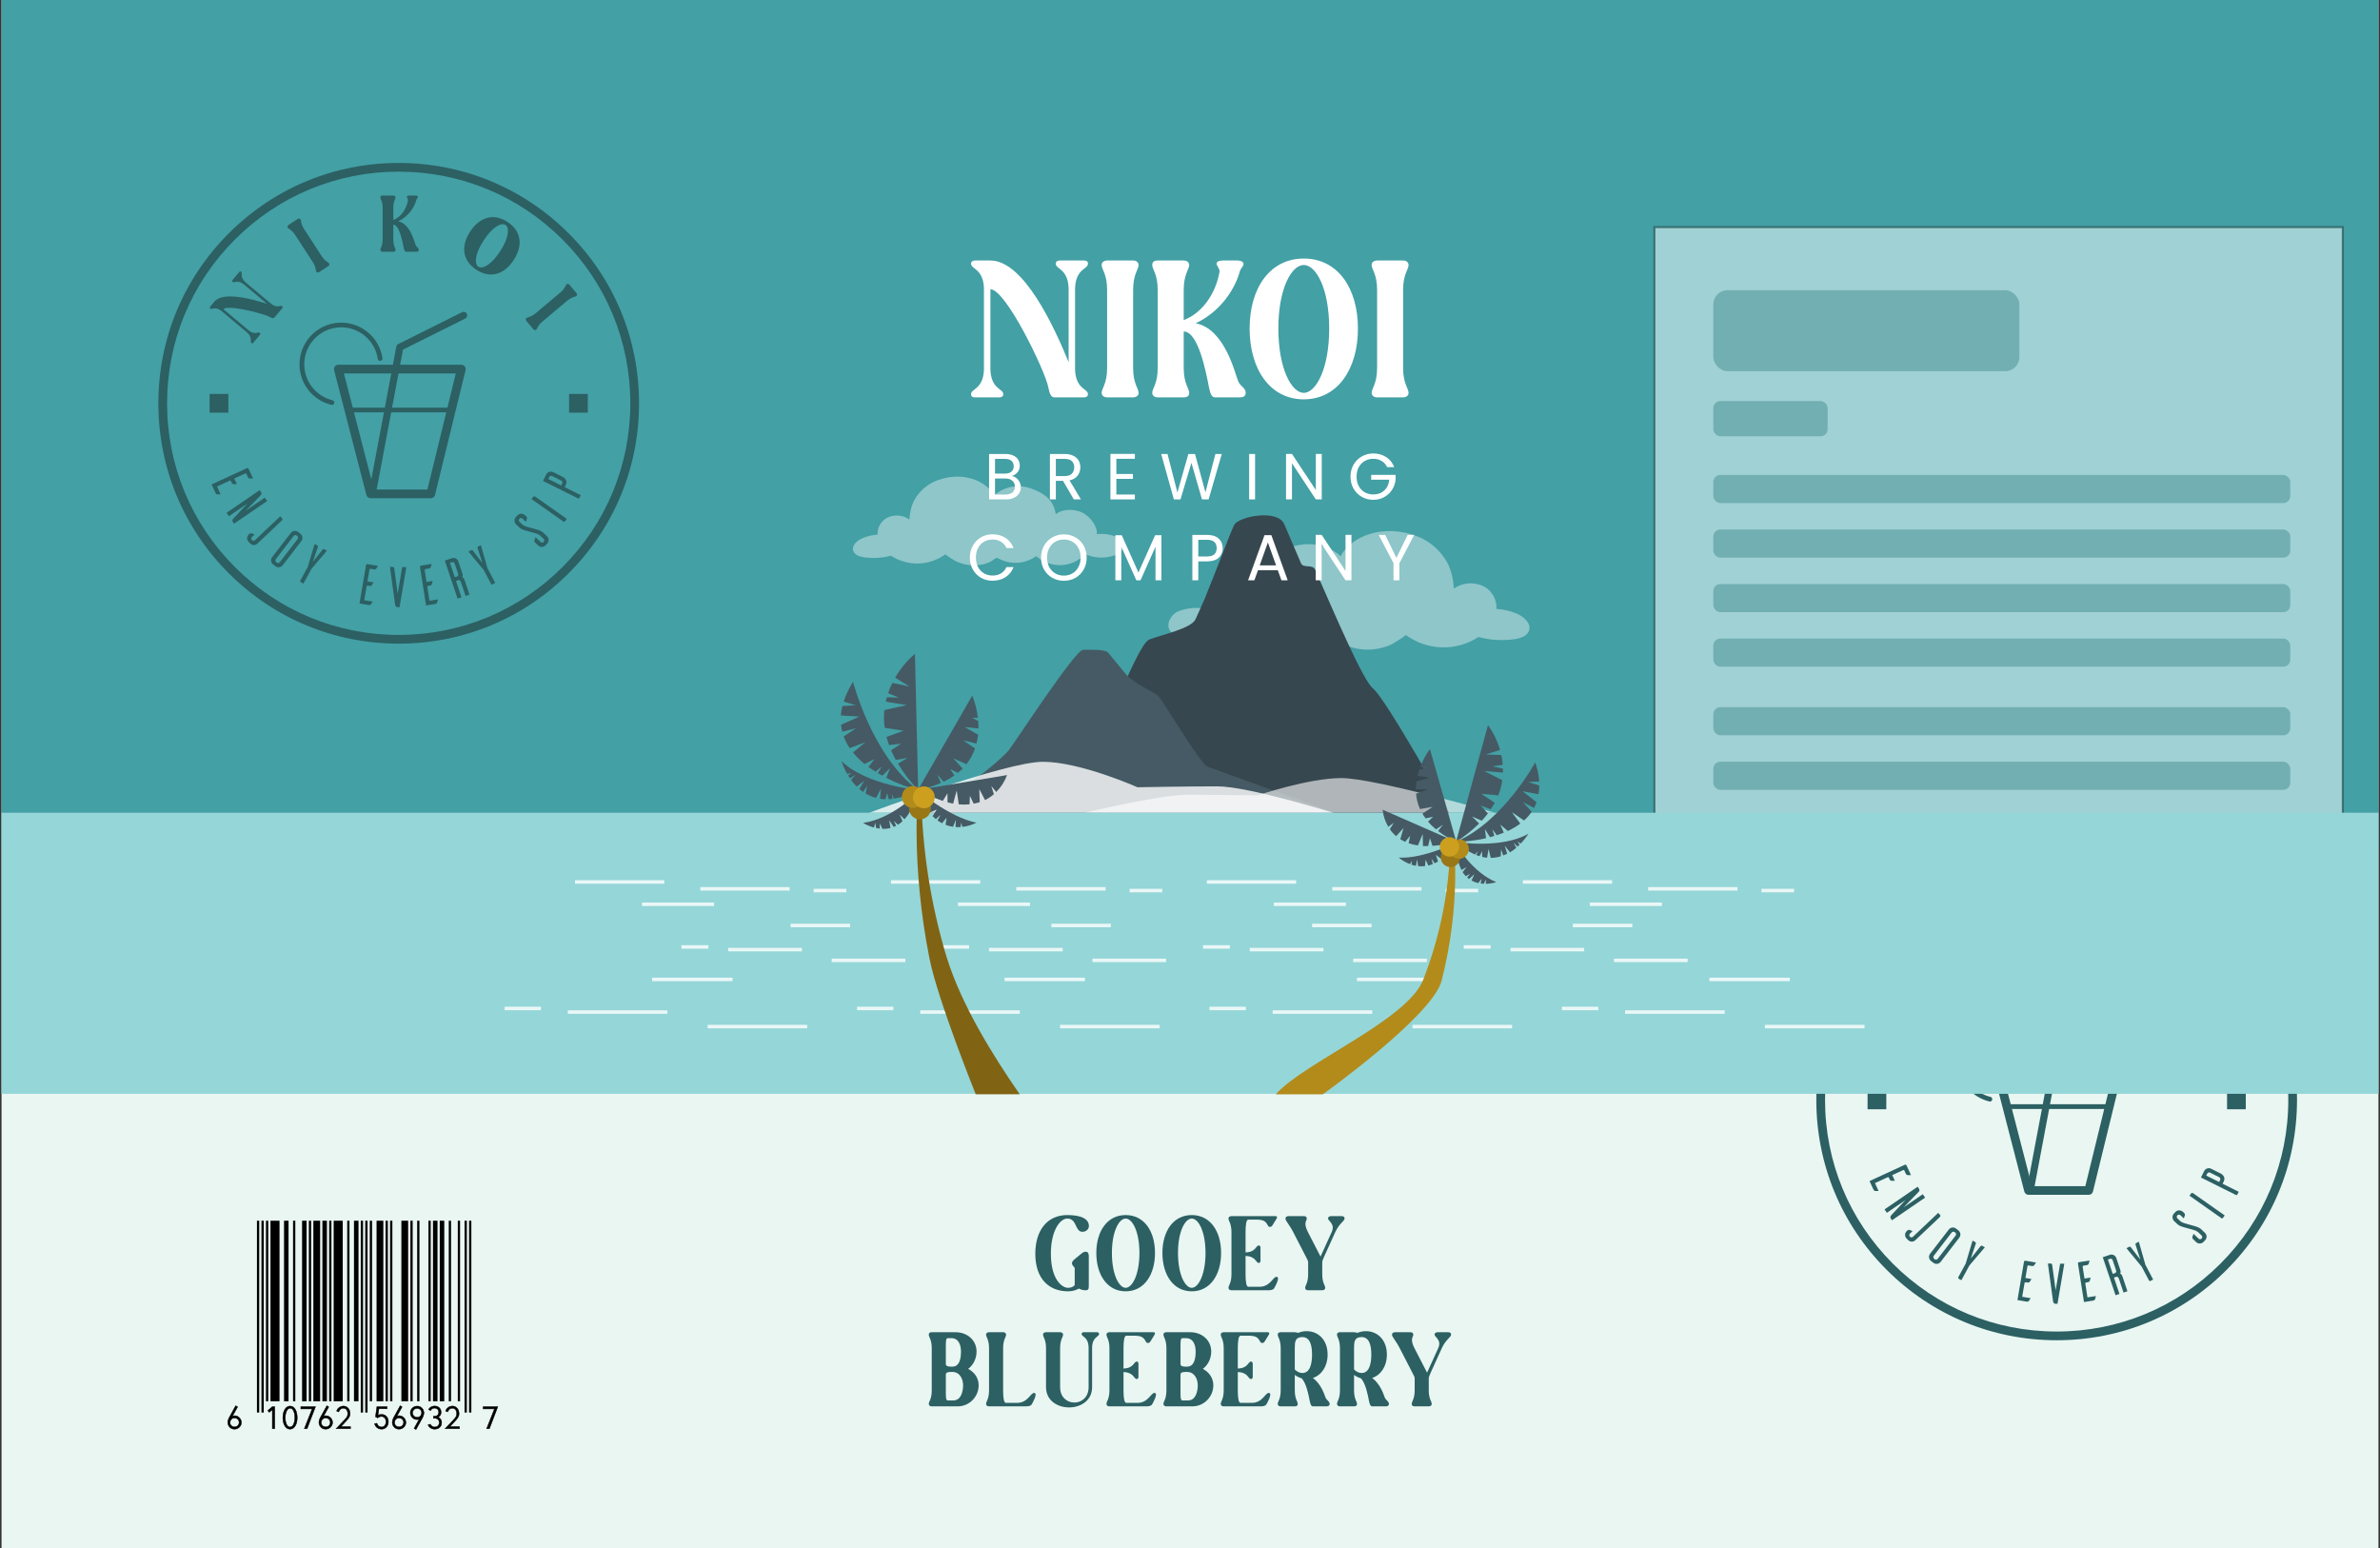 <svg width="1353" height="880" viewBox="0 0 1353 880" fill="none" xmlns="http://www.w3.org/2000/svg">
<rect x="0" y="0" width="1353" height="880" fill="#333333" stroke="none"/>
<g clip-path="url(#clip0_97_125)">
<rect width="1351.26" height="880" transform="translate(0.869)" fill="#E9F6F2"/>
<rect x="0.869" width="1351.26" height="481.684" fill="#43A0A5"/>
<rect opacity="0.8" x="940.5" y="129.104" width="391.368" height="474.737" fill="#B8DDE0" stroke="#2C6063" stroke-width="1.158"/>
<rect x="974" y="165" width="174" height="46" rx="8" fill="#72AFB3"/>
<rect x="974" y="228" width="65" height="20" rx="4" fill="#72AFB3"/>
<rect x="974" y="270" width="328" height="16" rx="4" fill="#72AFB3"/>
<rect x="974" y="301" width="328" height="16" rx="4" fill="#72AFB3"/>
<rect x="974" y="332" width="328" height="16" rx="4" fill="#72AFB3"/>
<rect x="974" y="363" width="328" height="16" rx="4" fill="#72AFB3"/>
<rect x="974" y="402" width="328" height="16" rx="4" fill="#72AFB3"/>
<rect x="974" y="433" width="328" height="16" rx="4" fill="#72AFB3"/>
<g clip-path="url(#clip1_97_125)">
<path d="M226.659 365.893C190.164 365.893 155.864 351.682 130.045 325.875C104.226 300.067 90.026 265.759 90.026 229.263C90.026 192.767 104.24 158.467 130.045 132.648C155.849 106.829 190.164 92.633 226.659 92.633C263.155 92.633 297.455 106.844 323.271 132.648C349.087 158.453 363.292 192.767 363.292 229.263C363.292 265.759 349.079 300.059 323.271 325.875C297.464 351.691 263.155 365.893 226.659 365.893ZM226.659 97.588C191.488 97.588 158.423 111.286 133.553 136.156C108.683 161.027 94.985 194.091 94.985 229.263C94.985 264.434 108.683 297.499 133.553 322.369C158.423 347.24 191.488 360.935 226.659 360.935C261.831 360.935 294.896 347.24 319.766 322.369C344.636 297.499 358.331 264.434 358.331 229.263C358.331 194.091 344.636 161.027 319.766 136.156C294.896 111.286 261.831 97.588 226.659 97.588Z" fill="#2C6063"/>
<path d="M129.812 223.94H119.164V234.588H129.812V223.94Z" fill="#2C6063"/>
<path d="M334.171 223.94H323.523V234.588H334.171V223.94Z" fill="#2C6063"/>
<path d="M244.903 283.221H210.674C210.128 283.222 209.597 283.04 209.164 282.706C208.732 282.371 208.424 281.902 208.287 281.373L189.943 210.437C189.849 210.072 189.84 209.69 189.916 209.321C189.992 208.952 190.152 208.605 190.382 208.308C190.613 208.01 190.909 207.769 191.247 207.602C191.585 207.436 191.957 207.35 192.334 207.35H262.269C262.643 207.35 263.013 207.435 263.349 207.599C263.685 207.762 263.98 208 264.211 208.294C264.442 208.589 264.603 208.932 264.683 209.297C264.762 209.663 264.757 210.042 264.668 210.405L247.296 281.341C247.165 281.877 246.858 282.354 246.424 282.695C245.991 283.036 245.455 283.221 244.903 283.221ZM212.586 278.289H242.968L259.122 212.285H195.509L212.586 278.289Z" fill="#2C6063"/>
<path d="M188.716 230.194C188.609 230.194 188.502 230.182 188.398 230.157C183.281 228.908 178.722 225.998 175.434 221.882C172.075 217.694 170.254 212.479 170.275 207.11C170.28 201.131 172.544 195.375 176.612 190.994C180.681 186.613 186.255 183.932 192.217 183.486C198.179 183.04 204.089 184.863 208.764 188.59C213.439 192.317 216.533 197.673 217.427 203.584C217.453 203.759 217.445 203.937 217.402 204.108C217.359 204.279 217.283 204.441 217.178 204.583C217.073 204.724 216.94 204.844 216.789 204.935C216.638 205.026 216.47 205.086 216.295 205.112C216.121 205.138 215.942 205.129 215.771 205.086C215.6 205.043 215.439 204.967 215.297 204.862C215.155 204.757 215.035 204.625 214.944 204.474C214.854 204.322 214.793 204.154 214.767 203.98C213.981 198.733 211.24 193.978 207.094 190.668C202.947 187.359 197.703 185.74 192.412 186.136C187.122 186.532 182.177 188.914 178.57 192.804C174.963 196.694 172.96 201.804 172.964 207.11C172.948 211.871 174.566 216.494 177.55 220.205C180.461 223.853 184.499 226.433 189.032 227.543C189.35 227.622 189.628 227.815 189.814 228.085C190 228.355 190.082 228.683 190.043 229.009C190.005 229.335 189.848 229.635 189.604 229.854C189.36 230.072 189.044 230.194 188.716 230.197V230.194Z" fill="#2C6063"/>
<path d="M212.041 280.431C211.916 280.431 211.79 280.42 211.666 280.397C211.405 280.349 211.156 280.25 210.934 280.105C210.711 279.961 210.52 279.774 210.37 279.554C210.221 279.335 210.116 279.089 210.063 278.829C210.009 278.569 210.007 278.301 210.058 278.041L225.312 197.007C225.369 196.701 225.496 196.412 225.683 196.163C225.871 195.914 226.114 195.712 226.393 195.574L262.711 177.471C262.948 177.353 263.205 177.282 263.47 177.264C263.734 177.245 263.999 177.279 264.25 177.363C264.501 177.447 264.733 177.579 264.933 177.753C265.133 177.927 265.297 178.138 265.415 178.375C265.533 178.612 265.603 178.87 265.622 179.134C265.64 179.398 265.607 179.663 265.523 179.915C265.439 180.166 265.306 180.398 265.133 180.598C264.959 180.797 264.748 180.961 264.511 181.079L229.09 198.738L214.031 278.786C213.946 279.251 213.7 279.67 213.336 279.971C212.972 280.272 212.514 280.435 212.041 280.431Z" fill="#2C6063"/>
<path d="M256.574 234.422H198.338C198.156 234.431 197.975 234.402 197.804 234.338C197.633 234.274 197.477 234.177 197.346 234.051C197.214 233.925 197.109 233.774 197.038 233.606C196.966 233.439 196.929 233.259 196.929 233.077C196.929 232.894 196.966 232.714 197.038 232.547C197.109 232.379 197.214 232.228 197.346 232.102C197.477 231.977 197.633 231.879 197.804 231.815C197.975 231.751 198.156 231.723 198.338 231.731H256.574C256.92 231.747 257.247 231.896 257.486 232.146C257.726 232.397 257.859 232.73 257.859 233.077C257.859 233.423 257.726 233.756 257.486 234.007C257.247 234.258 256.92 234.406 256.574 234.422Z" fill="#2C6063"/>
<path d="M125.424 281.021C124.782 281.021 123.79 281.058 123.573 281.05C123.237 281.024 122.79 280.838 122.475 280.156L120.288 275.409L140.412 266.114C140.58 266.053 140.766 266.058 140.932 266.128C141.097 266.198 141.23 266.328 141.303 266.492L143.86 272.024H141.994C141.673 272.024 141.197 271.855 140.882 271.164L140.088 269.444C140.06 269.376 140.018 269.314 139.966 269.263C139.913 269.212 139.85 269.172 139.781 269.147C139.712 269.121 139.638 269.11 139.565 269.114C139.491 269.119 139.419 269.138 139.354 269.172L133.197 272.015L134.673 275.211C134.031 275.211 133.011 275.263 132.793 275.257C132.458 275.231 132.025 275.074 131.71 274.397L131.3 273.509C131.234 273.379 131.122 273.278 130.985 273.228C130.848 273.178 130.697 273.182 130.563 273.239L123.375 276.561L125.424 281.021Z" fill="#2C6063"/>
<path d="M133.043 297.694L132.435 296.808C131.716 295.756 132.435 295.026 132.762 294.687L140.655 286.249L130.134 293.443L128.809 291.506L147.643 278.628L148.251 279.514C148.988 280.591 148.603 281.13 148.139 281.606L139.707 290.293L150.553 282.879L151.877 284.816L133.043 297.694Z" fill="#2C6063"/>
<path d="M160.261 294.514C160.354 294.596 160.429 294.697 160.48 294.811C160.531 294.924 160.558 295.047 160.558 295.171C160.558 295.296 160.531 295.419 160.48 295.532C160.429 295.646 160.354 295.747 160.261 295.829L146.291 309.045C145.746 309.562 145.021 309.844 144.271 309.832C143.521 309.82 142.805 309.514 142.278 308.979L142.255 309.002L141.246 307.936C140.99 307.66 140.791 307.336 140.661 306.982C140.53 306.629 140.47 306.253 140.485 305.877C140.499 305.501 140.588 305.131 140.746 304.789C140.904 304.447 141.127 304.139 141.404 303.883L141.736 303.571C142.281 303.055 142.765 303.046 143.083 303.193C143.267 303.244 144.155 303.614 144.749 303.86L143.258 305.271C143.14 305.382 143.045 305.516 142.979 305.665C142.912 305.813 142.876 305.973 142.871 306.136C142.867 306.299 142.894 306.461 142.952 306.613C143.01 306.765 143.098 306.904 143.209 307.022C143.321 307.14 143.455 307.235 143.604 307.301C143.752 307.368 143.912 307.404 144.075 307.409C144.238 307.413 144.4 307.386 144.552 307.328C144.703 307.27 144.843 307.182 144.961 307.071L159.303 293.496L160.261 294.514Z" fill="#2C6063"/>
<path d="M170.868 303.498C171.445 303.98 171.816 304.664 171.904 305.41C171.992 306.157 171.791 306.909 171.341 307.511L160.667 321.389C160.197 321.973 159.521 322.355 158.778 322.456C158.035 322.558 157.281 322.371 156.672 321.934L155.239 320.839C154.635 320.369 154.237 319.682 154.131 318.924C154.024 318.166 154.215 317.397 154.666 316.778L165.354 302.925C165.589 302.622 165.881 302.369 166.215 302.179C166.548 301.99 166.915 301.868 167.296 301.82C167.676 301.773 168.062 301.801 168.432 301.903C168.801 302.005 169.147 302.179 169.449 302.415L170.868 303.498ZM157.311 319.836C157.442 319.936 157.592 320.009 157.752 320.051C157.912 320.092 158.079 320.102 158.242 320.078C158.406 320.055 158.563 319.999 158.705 319.914C158.847 319.829 158.97 319.717 159.068 319.584L169.203 306.399C169.307 306.27 169.384 306.122 169.429 305.963C169.475 305.804 169.489 305.637 169.47 305.473C169.451 305.309 169.399 305.15 169.318 305.006C169.236 304.861 169.127 304.735 168.997 304.633L168.71 304.416C168.441 304.225 168.108 304.144 167.781 304.191C167.454 304.238 167.158 304.409 166.953 304.668L156.818 317.852C156.62 318.117 156.53 318.447 156.569 318.775C156.607 319.103 156.77 319.404 157.024 319.615L157.311 319.836Z" fill="#2C6063"/>
<path d="M177.025 323.419L172.502 331.756L171.04 330.965C170.884 330.876 170.767 330.73 170.714 330.558C170.66 330.385 170.675 330.199 170.754 330.037L174.95 322.298L178.845 309.242L180.361 310.068C180.533 310.172 180.659 310.338 180.712 310.532C180.765 310.726 180.742 310.933 180.648 311.111L177.848 319.423L183.293 312.544C183.392 312.369 183.553 312.237 183.744 312.176C183.936 312.115 184.143 312.129 184.325 312.214L185.844 313.037L177.025 323.419Z" fill="#2C6063"/>
<path d="M211.89 341.986C211.534 342.519 210.995 343.354 210.866 343.531C210.654 343.792 210.247 344.053 209.508 343.927L204.369 343.053L208.095 321.206C208.14 321.032 208.249 320.881 208.4 320.785C208.552 320.688 208.735 320.652 208.912 320.685L214.931 321.711L213.873 323.25C213.695 323.516 213.283 323.823 212.543 323.683L210.68 323.364C210.608 323.349 210.534 323.348 210.461 323.363C210.389 323.378 210.321 323.407 210.261 323.45C210.2 323.493 210.15 323.547 210.112 323.61C210.074 323.674 210.05 323.744 210.041 323.817L208.894 330.501L212.363 331.095C212.007 331.628 211.463 332.493 211.334 332.671C211.121 332.932 210.746 333.199 210.007 333.072L209.043 332.906C208.899 332.886 208.753 332.922 208.634 333.006C208.516 333.09 208.433 333.217 208.404 333.359L207.069 341.167L211.89 341.986Z" fill="#2C6063"/>
<path d="M227.135 345.173H226.126H225.963C224.788 345.153 224.616 343.74 224.587 343.554L221.672 322.267L223.464 322.295C223.627 322.295 224.017 322.433 224.134 323.187L226.086 337.518L228.646 322.367L230.993 322.404L227.135 345.173Z" fill="#2C6063"/>
<path d="M248.984 340.758C248.818 341.377 248.574 342.34 248.506 342.549C248.391 342.865 248.087 343.24 247.359 343.358L242.2 344.169L238.76 322.271C238.748 322.092 238.804 321.914 238.917 321.774C239.029 321.634 239.19 321.541 239.368 321.514L245.387 320.568L244.88 322.365C244.797 322.675 244.499 323.085 243.756 323.2L241.89 323.486C241.817 323.494 241.746 323.518 241.682 323.555C241.619 323.592 241.563 323.641 241.52 323.701C241.476 323.761 241.446 323.829 241.43 323.901C241.415 323.973 241.414 324.047 241.429 324.12L242.481 330.818L245.958 330.271C245.791 330.89 245.553 331.884 245.487 332.093C245.37 332.409 245.101 332.781 244.358 332.899L243.392 333.051C243.249 333.078 243.122 333.159 243.036 333.276C242.951 333.394 242.913 333.54 242.931 333.684L244.163 341.509L248.984 340.758Z" fill="#2C6063"/>
<path d="M264.674 338.783L262.02 330.872C261.665 329.82 260.994 329.668 260.409 329.866L259.234 330.259L262.355 339.56L260.131 340.308L252.871 318.688L256.918 317.329C257.275 317.209 257.652 317.161 258.028 317.186C258.404 317.212 258.771 317.312 259.108 317.479C259.445 317.647 259.746 317.88 259.994 318.164C260.241 318.448 260.43 318.778 260.55 319.135L262.791 325.81C262.791 325.81 263.456 327.479 262.631 327.995C263.642 328.138 264.118 329.766 264.118 329.766L266.898 338.046L264.674 338.783ZM259.704 327.762C260.277 327.567 260.765 327.132 260.432 326.143L258.475 320.333C258.205 319.531 257.546 319.407 256.958 319.605L255.783 320.001L258.529 328.146L259.704 327.762Z" fill="#2C6063"/>
<path d="M277.105 322.989L281.516 331.387L280.046 332.161C279.884 332.239 279.698 332.252 279.527 332.199C279.355 332.146 279.21 332.03 279.12 331.874L275.027 324.084L266.345 313.582L267.876 312.78C268.058 312.695 268.266 312.684 268.457 312.748C268.648 312.812 268.807 312.946 268.902 313.124L274.239 320.071L271.55 311.725C271.457 311.547 271.435 311.341 271.489 311.148C271.542 310.955 271.666 310.789 271.837 310.684L273.367 309.882L277.105 322.989Z" fill="#2C6063"/>
<path d="M298.943 296.648L297.034 294.825C296.916 294.712 296.778 294.623 296.626 294.564C296.474 294.504 296.312 294.475 296.15 294.479C295.987 294.482 295.826 294.517 295.677 294.582C295.527 294.648 295.393 294.742 295.28 294.859C295.167 294.977 295.078 295.115 295.019 295.267C294.959 295.419 294.93 295.58 294.934 295.743C294.937 295.906 294.972 296.067 295.037 296.216C295.103 296.365 295.197 296.5 295.314 296.613L296.89 298.124C297.856 299.047 299.805 299.511 299.805 299.511L305.558 301.133C307.851 301.752 308.894 302.882 308.894 302.882L310.992 304.888C311.268 305.154 311.488 305.472 311.641 305.824C311.793 306.175 311.875 306.553 311.882 306.936C311.888 307.319 311.819 307.7 311.678 308.056C311.537 308.412 311.328 308.737 311.061 309.013L310.046 310.073C309.503 310.595 308.781 310.891 308.028 310.9C307.274 310.908 306.546 310.629 305.991 310.119L304.294 308.497C304.096 308.339 303.948 308.128 303.865 307.889C303.782 307.65 303.769 307.393 303.827 307.147C303.913 306.96 304.259 305.986 304.477 305.381L307.344 308.13C307.463 308.241 307.602 308.327 307.755 308.384C307.907 308.441 308.07 308.467 308.232 308.461C308.395 308.455 308.555 308.417 308.703 308.35C308.851 308.282 308.984 308.186 309.095 308.067C309.206 307.948 309.292 307.808 309.349 307.655C309.406 307.503 309.432 307.341 309.426 307.178C309.42 307.015 309.382 306.856 309.315 306.708C309.247 306.56 309.151 306.426 309.032 306.315L307.149 304.513C306.18 303.59 304.211 303.102 304.211 303.102L298.478 301.503C296.185 300.887 295.142 299.755 295.142 299.755L293.445 298.135C292.299 297.029 292.155 295.097 293.282 293.919L294.294 292.859C295.4 291.749 297.315 291.821 298.447 292.904L299.083 293.512C299.28 293.67 299.429 293.881 299.512 294.119C299.595 294.358 299.608 294.616 299.55 294.862C299.507 295.068 299.175 296.02 298.943 296.648Z" fill="#2C6063"/>
<path d="M302.975 282.576C303.041 282.471 303.127 282.381 303.229 282.311C303.331 282.241 303.446 282.193 303.568 282.17C303.689 282.147 303.814 282.149 303.935 282.177C304.055 282.204 304.169 282.256 304.268 282.329L322.179 294.941L321.225 296.299C320.904 296.752 320.583 296.646 320.431 296.586L302.17 283.722L302.975 282.576Z" fill="#2C6063"/>
<path d="M310.513 269.733C310.855 269.042 311.453 268.512 312.18 268.255C312.907 267.998 313.705 268.035 314.406 268.358L319.685 270.992C321.669 271.98 322.617 273.654 321.614 275.669L320.989 276.922L330.147 281.491L329.407 282.978C329.158 283.474 328.834 283.417 328.677 283.342L308.696 273.379L310.513 269.733ZM313.781 270.559C313.493 270.451 313.175 270.455 312.889 270.569C312.604 270.683 312.371 270.899 312.236 271.175L311.683 272.281L319.035 275.947L319.588 274.838C319.726 274.564 319.757 274.248 319.676 273.952C319.594 273.656 319.405 273.401 319.146 273.236L313.781 270.559Z" fill="#2C6063"/>
<path d="M125.843 176.747C122.228 173.952 120.548 176.238 119.534 175.387C118.974 174.917 119.561 174.217 119.561 174.217L121.88 171.454C126.87 165.508 143.272 169.973 151.81 172.727L138.554 161.602C134.938 158.806 133.258 161.092 132.244 160.241C131.684 159.771 132.271 159.072 132.271 159.072L135.941 154.7C136.322 154.245 136.703 154.147 137.088 154.47C138.102 155.321 136.142 157.372 139.522 160.448L154.143 172.718C157.758 175.513 159.439 173.227 160.453 174.079C161.013 174.548 160.425 175.248 160.425 175.248L155.993 180.53C155.494 181.124 154.699 180.934 153.235 180.122C149.827 178.216 129.341 173.006 127.022 175.769L141.433 187.863C145.048 190.659 146.728 188.373 147.742 189.224C148.302 189.694 147.715 190.393 147.715 190.393L144.046 194.766C143.664 195.22 143.284 195.318 142.899 194.996C141.884 194.144 143.844 192.093 140.464 189.018L125.843 176.747Z" fill="#2C6063"/>
<path d="M167.836 133.612C165.797 130.471 164.153 130.287 163.581 129.406C163.009 128.525 164.081 127.829 164.081 127.829L169.175 124.521C170.247 123.825 170.819 124.706 170.819 124.706C171.391 125.587 170.891 127.164 172.93 130.304L182.828 145.546C184.868 148.686 186.512 148.871 187.084 149.752C187.656 150.633 186.584 151.329 186.584 151.329L181.49 154.637C180.418 155.333 179.846 154.452 179.846 154.452C179.274 153.571 179.774 151.994 177.735 148.854L167.836 133.612Z" fill="#2C6063"/>
<path d="M217.516 118.052C217.516 114.308 216.237 113.258 216.237 112.207C216.237 111.523 216.648 111.157 217.516 111.157H223.589C224.867 111.157 224.867 112.207 224.867 112.207C224.867 113.258 223.589 114.308 223.589 118.052V125.085C228.384 123.212 231.169 118.326 231.945 113.806C232.037 113.029 231.26 112.39 231.26 111.934C231.26 111.431 231.763 111.157 232.813 111.157H236.009C237.562 111.157 237.562 111.934 237.562 111.934C237.562 112.527 237.06 112.755 236.74 113.532C235.461 118.326 231.717 123.349 226.374 125.815C233.178 127.094 235.553 137.505 236.283 139.286C236.831 140.656 238.064 140.838 238.064 142.071C238.064 142.893 237.425 143.122 236.694 143.122H230.941C230.164 143.122 229.799 142.391 229.479 140.747C228.749 136.911 226.922 127.733 223.589 127.733V136.226C223.589 139.971 224.867 141.021 224.867 142.071C224.867 142.756 224.456 143.122 223.589 143.122H217.516C216.237 143.122 216.237 142.071 216.237 142.071C216.237 141.021 217.516 139.971 217.516 136.226V118.052Z" fill="#2C6063"/>
<path d="M270.816 153.343C262.764 148.114 261.955 139.857 267.253 131.7C272.55 123.543 280.422 120.923 288.474 126.152C296.527 131.382 297.335 139.638 292.038 147.796C286.741 155.953 278.869 158.572 270.816 153.343ZM274.939 136.691C269.642 144.849 269.741 150.191 271.937 151.617C274.133 153.044 279.054 150.961 284.351 142.804C289.649 134.647 289.55 129.304 287.354 127.878C285.157 126.452 280.237 128.534 274.939 136.691Z" fill="#2C6063"/>
<path d="M318.474 166.359C321.342 163.952 321.325 162.297 322.13 161.622C322.934 160.947 323.756 161.927 323.756 161.927L327.66 166.579C328.482 167.559 327.677 168.234 327.677 168.234C326.873 168.909 325.246 168.604 322.378 171.011L308.456 182.693C305.587 185.1 305.605 186.755 304.8 187.43C303.995 188.105 303.174 187.125 303.174 187.125L299.27 182.473C298.448 181.494 299.252 180.819 299.252 180.819C300.057 180.143 301.683 180.448 304.552 178.041L318.474 166.359Z" fill="#2C6063"/>
</g>
<g clip-path="url(#clip2_97_125)">
<g clip-path="url(#clip3_97_125)">
<path d="M1169.19 761.891C1132.69 761.891 1098.39 747.68 1072.57 721.873C1046.75 696.065 1032.55 661.757 1032.55 625.261C1032.55 588.765 1046.77 554.465 1072.57 528.646C1098.38 502.827 1132.69 488.631 1169.19 488.631C1205.68 488.631 1239.98 502.842 1265.8 528.646C1291.61 554.451 1305.82 588.765 1305.82 625.261C1305.82 661.757 1291.6 696.057 1265.8 721.873C1239.99 747.689 1205.68 761.891 1169.19 761.891ZM1169.19 493.587C1134.01 493.587 1100.95 507.284 1076.08 532.155C1051.21 557.025 1037.51 590.09 1037.51 625.261C1037.51 660.432 1051.21 693.497 1076.08 718.368C1100.95 743.238 1134.01 756.933 1169.19 756.933C1204.36 756.933 1237.42 743.238 1262.29 718.368C1287.16 693.497 1300.86 660.432 1300.86 625.261C1300.86 590.09 1287.16 557.025 1262.29 532.155C1237.42 507.284 1204.36 493.587 1169.19 493.587Z" fill="#2C6063"/>
<path d="M1072.34 619.938H1061.69V630.587H1072.34V619.938Z" fill="#2C6063"/>
<path d="M1276.7 619.938H1266.05V630.587H1276.7V619.938Z" fill="#2C6063"/>
<path d="M1187.43 679.22H1153.2C1152.65 679.22 1152.12 679.038 1151.69 678.704C1151.26 678.369 1150.95 677.9 1150.81 677.371L1132.47 606.435C1132.38 606.07 1132.37 605.688 1132.44 605.319C1132.52 604.95 1132.68 604.604 1132.91 604.306C1133.14 604.008 1133.43 603.767 1133.77 603.601C1134.11 603.434 1134.48 603.348 1134.86 603.348H1204.8C1205.17 603.348 1205.54 603.433 1205.87 603.597C1206.21 603.76 1206.51 603.998 1206.74 604.293C1206.97 604.587 1207.13 604.93 1207.21 605.295C1207.29 605.661 1207.28 606.04 1207.19 606.403L1189.82 677.339C1189.69 677.875 1189.38 678.352 1188.95 678.693C1188.52 679.034 1187.98 679.219 1187.43 679.22ZM1155.11 674.287H1185.49L1201.65 608.283H1138.04L1155.11 674.287Z" fill="#2C6063"/>
<path d="M1131.24 626.192C1131.14 626.192 1131.03 626.18 1130.92 626.155C1125.81 624.906 1121.25 621.996 1117.96 617.88C1114.6 613.692 1112.78 608.477 1112.8 603.108C1112.81 597.129 1115.07 591.373 1119.14 586.992C1123.21 582.612 1128.78 579.93 1134.74 579.484C1140.7 579.038 1146.62 580.861 1151.29 584.588C1155.96 588.315 1159.06 593.671 1159.95 599.582C1159.98 599.757 1159.97 599.935 1159.93 600.106C1159.88 600.278 1159.81 600.439 1159.7 600.581C1159.6 600.722 1159.47 600.842 1159.31 600.933C1159.16 601.024 1159 601.084 1158.82 601.11C1158.65 601.136 1158.47 601.127 1158.3 601.084C1158.13 601.042 1157.96 600.965 1157.82 600.86C1157.68 600.755 1157.56 600.623 1157.47 600.472C1157.38 600.32 1157.32 600.152 1157.29 599.978C1156.51 594.731 1153.77 589.976 1149.62 586.666C1145.47 583.357 1140.23 581.738 1134.94 582.134C1129.65 582.53 1124.7 584.912 1121.1 588.802C1117.49 592.692 1115.49 597.802 1115.49 603.108C1115.47 607.869 1117.09 612.492 1120.08 616.203C1122.99 619.851 1127.02 622.431 1131.56 623.541C1131.88 623.62 1132.15 623.813 1132.34 624.083C1132.53 624.353 1132.61 624.681 1132.57 625.007C1132.53 625.333 1132.37 625.633 1132.13 625.852C1131.89 626.07 1131.57 626.192 1131.24 626.195V626.192Z" fill="#2C6063"/>
<path d="M1154.57 676.429C1154.44 676.429 1154.32 676.418 1154.19 676.395C1153.93 676.347 1153.68 676.248 1153.46 676.104C1153.24 675.959 1153.05 675.772 1152.9 675.553C1152.75 675.333 1152.64 675.087 1152.59 674.827C1152.54 674.567 1152.53 674.299 1152.58 674.039L1167.84 593.005C1167.89 592.699 1168.02 592.41 1168.21 592.161C1168.4 591.912 1168.64 591.711 1168.92 591.572L1205.24 573.469C1205.47 573.351 1205.73 573.28 1206 573.262C1206.26 573.243 1206.53 573.277 1206.78 573.361C1207.03 573.445 1207.26 573.578 1207.46 573.751C1207.66 573.925 1207.82 574.136 1207.94 574.373C1208.06 574.61 1208.13 574.868 1208.15 575.132C1208.17 575.396 1208.13 575.661 1208.05 575.913C1207.97 576.164 1207.83 576.396 1207.66 576.596C1207.49 576.796 1207.27 576.959 1207.04 577.077L1171.62 594.736L1156.56 674.784C1156.47 675.249 1156.23 675.668 1155.86 675.969C1155.5 676.27 1155.04 676.433 1154.57 676.429Z" fill="#2C6063"/>
<path d="M1199.1 630.42H1140.86C1140.68 630.429 1140.5 630.4 1140.33 630.336C1140.16 630.273 1140 630.175 1139.87 630.049C1139.74 629.923 1139.64 629.772 1139.56 629.605C1139.49 629.437 1139.45 629.257 1139.45 629.075C1139.45 628.893 1139.49 628.712 1139.56 628.545C1139.64 628.377 1139.74 628.226 1139.87 628.1C1140 627.975 1140.16 627.877 1140.33 627.813C1140.5 627.749 1140.68 627.721 1140.86 627.729H1199.1C1199.45 627.745 1199.77 627.894 1200.01 628.144C1200.25 628.395 1200.39 628.728 1200.39 629.075C1200.39 629.421 1200.25 629.754 1200.01 630.005C1199.77 630.256 1199.45 630.404 1199.1 630.42Z" fill="#2C6063"/>
<path d="M1067.95 677.019C1067.31 677.019 1066.32 677.056 1066.1 677.048C1065.76 677.022 1065.32 676.836 1065 676.154L1062.81 671.407L1082.94 662.112C1083.11 662.051 1083.29 662.056 1083.46 662.126C1083.62 662.196 1083.76 662.326 1083.83 662.49L1086.39 668.022H1084.52C1084.2 668.022 1083.72 667.853 1083.41 667.162L1082.61 665.442C1082.59 665.374 1082.54 665.313 1082.49 665.261C1082.44 665.21 1082.38 665.17 1082.31 665.145C1082.24 665.119 1082.16 665.108 1082.09 665.112C1082.02 665.117 1081.95 665.137 1081.88 665.17L1075.72 668.013L1077.2 671.209C1076.56 671.209 1075.54 671.261 1075.32 671.255C1074.98 671.229 1074.55 671.072 1074.24 670.395L1073.83 669.507C1073.76 669.377 1073.65 669.276 1073.51 669.226C1073.37 669.176 1073.22 669.18 1073.09 669.237L1065.9 672.559L1067.95 677.019Z" fill="#2C6063"/>
<path d="M1075.57 693.692L1074.96 692.806C1074.24 691.755 1074.96 691.024 1075.29 690.685L1083.18 682.247L1072.66 689.442L1071.34 687.504L1090.17 674.626L1090.78 675.512C1091.51 676.589 1091.13 677.128 1090.67 677.604L1082.23 686.292L1093.08 678.877L1094.4 680.814L1075.57 693.692Z" fill="#2C6063"/>
<path d="M1102.79 690.512C1102.88 690.594 1102.95 690.695 1103.01 690.809C1103.06 690.922 1103.08 691.045 1103.08 691.169C1103.08 691.294 1103.06 691.417 1103.01 691.53C1102.95 691.644 1102.88 691.745 1102.79 691.827L1088.82 705.043C1088.27 705.56 1087.55 705.842 1086.8 705.83C1086.05 705.818 1085.33 705.512 1084.8 704.977L1084.78 705L1083.77 703.934C1083.52 703.658 1083.32 703.334 1083.19 702.98C1083.06 702.627 1083 702.252 1083.01 701.875C1083.03 701.499 1083.11 701.129 1083.27 700.787C1083.43 700.445 1083.65 700.137 1083.93 699.881L1084.26 699.569C1084.81 699.053 1085.29 699.044 1085.61 699.191C1085.79 699.242 1086.68 699.612 1087.27 699.858L1085.78 701.269C1085.67 701.38 1085.57 701.514 1085.5 701.663C1085.44 701.811 1085.4 701.972 1085.4 702.134C1085.39 702.297 1085.42 702.459 1085.48 702.611C1085.54 702.763 1085.62 702.902 1085.74 703.02C1085.85 703.138 1085.98 703.233 1086.13 703.299C1086.28 703.366 1086.44 703.402 1086.6 703.407C1086.76 703.411 1086.93 703.384 1087.08 703.326C1087.23 703.268 1087.37 703.18 1087.49 703.069L1101.83 689.494L1102.79 690.512Z" fill="#2C6063"/>
<path d="M1113.39 699.496C1113.97 699.978 1114.34 700.662 1114.43 701.409C1114.52 702.155 1114.32 702.907 1113.87 703.509L1103.19 717.387C1102.72 717.971 1102.05 718.353 1101.3 718.454C1100.56 718.556 1099.81 718.369 1099.2 717.932L1097.76 716.837C1097.16 716.367 1096.76 715.68 1096.66 714.922C1096.55 714.164 1096.74 713.395 1097.19 712.776L1107.88 698.923C1108.11 698.62 1108.41 698.367 1108.74 698.177C1109.07 697.988 1109.44 697.866 1109.82 697.818C1110.2 697.771 1110.59 697.799 1110.96 697.901C1111.33 698.003 1111.67 698.177 1111.98 698.413L1113.39 699.496ZM1099.84 715.834C1099.97 715.934 1100.12 716.007 1100.28 716.049C1100.44 716.09 1100.6 716.1 1100.77 716.076C1100.93 716.053 1101.09 715.997 1101.23 715.912C1101.37 715.827 1101.5 715.715 1101.59 715.582L1111.73 702.397C1111.83 702.268 1111.91 702.12 1111.96 701.961C1112 701.802 1112.02 701.635 1112 701.471C1111.98 701.307 1111.92 701.148 1111.84 701.004C1111.76 700.859 1111.65 700.733 1111.52 700.631L1111.24 700.414C1110.97 700.223 1110.63 700.142 1110.31 700.189C1109.98 700.236 1109.68 700.407 1109.48 700.666L1099.34 713.85C1099.15 714.115 1099.06 714.445 1099.09 714.773C1099.13 715.101 1099.3 715.402 1099.55 715.613L1099.84 715.834Z" fill="#2C6063"/>
<path d="M1119.55 719.418L1115.03 727.755L1113.57 726.964C1113.41 726.875 1113.29 726.729 1113.24 726.557C1113.19 726.384 1113.2 726.198 1113.28 726.036L1117.48 718.297L1121.37 705.241L1122.89 706.067C1123.06 706.171 1123.18 706.337 1123.24 706.531C1123.29 706.725 1123.27 706.932 1123.17 707.11L1120.37 715.422L1125.82 708.543C1125.92 708.368 1126.08 708.236 1126.27 708.175C1126.46 708.114 1126.67 708.128 1126.85 708.213L1128.37 709.036L1119.55 719.418Z" fill="#2C6063"/>
<path d="M1154.42 737.984C1154.06 738.518 1153.52 739.352 1153.39 739.529C1153.18 739.79 1152.77 740.051 1152.03 739.925L1146.9 739.051L1150.62 717.204C1150.67 717.03 1150.78 716.879 1150.93 716.783C1151.08 716.686 1151.26 716.65 1151.44 716.683L1157.46 717.709L1156.4 719.248C1156.22 719.514 1155.81 719.821 1155.07 719.681L1153.21 719.363C1153.13 719.347 1153.06 719.346 1152.99 719.361C1152.92 719.376 1152.85 719.405 1152.79 719.448C1152.73 719.491 1152.68 719.545 1152.64 719.609C1152.6 719.672 1152.58 719.742 1152.57 719.815L1151.42 726.499L1154.89 727.093C1154.53 727.626 1153.99 728.491 1153.86 728.669C1153.65 728.93 1153.27 729.197 1152.53 729.07L1151.57 728.904C1151.43 728.885 1151.28 728.92 1151.16 729.004C1151.04 729.089 1150.96 729.215 1150.93 729.357L1149.59 737.165L1154.42 737.984Z" fill="#2C6063"/>
<path d="M1169.66 741.172H1168.65H1168.49C1167.31 741.151 1167.14 739.738 1167.11 739.552L1164.2 718.265L1165.99 718.293C1166.15 718.293 1166.54 718.431 1166.66 719.185L1168.61 733.516L1171.17 718.365L1173.52 718.402L1169.66 741.172Z" fill="#2C6063"/>
<path d="M1191.51 736.757C1191.34 737.376 1191.1 738.339 1191.03 738.548C1190.92 738.864 1190.61 739.239 1189.89 739.357L1184.73 740.168L1181.29 718.27C1181.27 718.091 1181.33 717.913 1181.44 717.773C1181.56 717.633 1181.72 717.54 1181.89 717.513L1187.91 716.567L1187.41 718.365C1187.32 718.674 1187.02 719.084 1186.28 719.199L1184.42 719.485C1184.34 719.493 1184.27 719.517 1184.21 719.554C1184.14 719.591 1184.09 719.64 1184.05 719.7C1184 719.76 1183.97 719.828 1183.96 719.9C1183.94 719.972 1183.94 720.046 1183.96 720.119L1185.01 726.817L1188.48 726.27C1188.32 726.889 1188.08 727.883 1188.01 728.092C1187.9 728.408 1187.63 728.78 1186.88 728.898L1185.92 729.05C1185.78 729.077 1185.65 729.158 1185.56 729.275C1185.48 729.393 1185.44 729.539 1185.46 729.683L1186.69 737.508L1191.51 736.757Z" fill="#2C6063"/>
<path d="M1207.2 734.783L1204.55 726.872C1204.19 725.82 1203.52 725.668 1202.94 725.866L1201.76 726.259L1204.88 735.56L1202.66 736.308L1195.4 714.688L1199.44 713.329C1199.8 713.209 1200.18 713.161 1200.55 713.186C1200.93 713.212 1201.3 713.312 1201.63 713.479C1201.97 713.647 1202.27 713.88 1202.52 714.164C1202.77 714.448 1202.96 714.778 1203.08 715.135L1205.32 721.81C1205.32 721.81 1205.98 723.479 1205.16 723.995C1206.17 724.138 1206.64 725.766 1206.64 725.766L1209.42 734.046L1207.2 734.783ZM1202.23 723.762C1202.8 723.567 1203.29 723.132 1202.96 722.143L1201 716.333C1200.73 715.531 1200.07 715.407 1199.48 715.605L1198.31 716.001L1201.06 724.146L1202.23 723.762Z" fill="#2C6063"/>
<path d="M1219.63 718.988L1224.04 727.386L1222.57 728.16C1222.41 728.238 1222.22 728.251 1222.05 728.198C1221.88 728.145 1221.74 728.029 1221.65 727.873L1217.55 720.083L1208.87 709.581L1210.4 708.779C1210.58 708.694 1210.79 708.683 1210.98 708.747C1211.17 708.811 1211.33 708.945 1211.43 709.123L1216.77 716.07L1214.08 707.724C1213.98 707.546 1213.96 707.34 1214.01 707.147C1214.07 706.954 1214.19 706.788 1214.36 706.683L1215.89 705.881L1219.63 718.988Z" fill="#2C6063"/>
<path d="M1241.47 692.646L1239.56 690.823C1239.44 690.71 1239.3 690.621 1239.15 690.562C1239 690.502 1238.84 690.474 1238.68 690.477C1238.51 690.48 1238.35 690.515 1238.2 690.58C1238.05 690.646 1237.92 690.74 1237.81 690.857C1237.69 690.975 1237.6 691.113 1237.54 691.265C1237.49 691.417 1237.46 691.578 1237.46 691.741C1237.46 691.904 1237.5 692.065 1237.56 692.214C1237.63 692.363 1237.72 692.498 1237.84 692.611L1239.42 694.122C1240.38 695.045 1242.33 695.509 1242.33 695.509L1248.08 697.131C1250.38 697.75 1251.42 698.88 1251.42 698.88L1253.52 700.886C1253.79 701.152 1254.01 701.47 1254.17 701.822C1254.32 702.173 1254.4 702.551 1254.41 702.934C1254.41 703.317 1254.35 703.698 1254.2 704.054C1254.06 704.41 1253.85 704.735 1253.59 705.011L1252.57 706.071C1252.03 706.593 1251.31 706.889 1250.55 706.898C1249.8 706.906 1249.07 706.627 1248.52 706.117L1246.82 704.495C1246.62 704.337 1246.47 704.126 1246.39 703.887C1246.31 703.648 1246.3 703.391 1246.35 703.145C1246.44 702.958 1246.79 701.984 1247 701.379L1249.87 704.128C1249.99 704.239 1250.13 704.325 1250.28 704.382C1250.43 704.439 1250.6 704.465 1250.76 704.459C1250.92 704.453 1251.08 704.415 1251.23 704.348C1251.38 704.28 1251.51 704.184 1251.62 704.065C1251.73 703.946 1251.82 703.806 1251.88 703.653C1251.93 703.501 1251.96 703.339 1251.95 703.176C1251.95 703.013 1251.91 702.854 1251.84 702.706C1251.77 702.558 1251.68 702.424 1251.56 702.313L1249.68 700.511C1248.71 699.588 1246.74 699.1 1246.74 699.1L1241 697.501C1238.71 696.885 1237.67 695.753 1237.67 695.753L1235.97 694.133C1234.83 693.027 1234.68 691.095 1235.81 689.917L1236.82 688.857C1237.93 687.747 1239.84 687.819 1240.97 688.902L1241.61 689.51C1241.81 689.668 1241.96 689.879 1242.04 690.118C1242.12 690.356 1242.13 690.614 1242.08 690.86C1242.03 691.066 1241.7 692.018 1241.47 692.646Z" fill="#2C6063"/>
<path d="M1245.5 678.574C1245.57 678.469 1245.65 678.379 1245.76 678.309C1245.86 678.239 1245.97 678.191 1246.09 678.168C1246.22 678.145 1246.34 678.147 1246.46 678.175C1246.58 678.202 1246.69 678.254 1246.79 678.327L1264.71 690.939L1263.75 692.297C1263.43 692.75 1263.11 692.644 1262.96 692.584L1244.7 679.72L1245.5 678.574Z" fill="#2C6063"/>
<path d="M1253.04 665.732C1253.38 665.041 1253.98 664.511 1254.71 664.254C1255.43 663.997 1256.23 664.034 1256.93 664.357L1262.21 666.991C1264.19 667.979 1265.14 669.653 1264.14 671.668L1263.52 672.921L1272.67 677.49L1271.93 678.977C1271.68 679.473 1271.36 679.416 1271.2 679.341L1251.22 669.378L1253.04 665.732ZM1256.31 666.558C1256.02 666.45 1255.7 666.454 1255.42 666.568C1255.13 666.682 1254.9 666.898 1254.76 667.174L1254.21 668.28L1261.56 671.946L1262.11 670.837C1262.25 670.563 1262.28 670.247 1262.2 669.951C1262.12 669.655 1261.93 669.4 1261.67 669.235L1256.31 666.558Z" fill="#2C6063"/>
<path d="M1068.37 572.747C1064.75 569.952 1063.07 572.238 1062.06 571.387C1061.5 570.917 1062.09 570.217 1062.09 570.217L1064.41 567.454C1069.4 561.508 1085.8 565.973 1094.34 568.727L1081.08 557.602C1077.46 554.806 1075.78 557.092 1074.77 556.241C1074.21 555.771 1074.8 555.072 1074.8 555.072L1078.47 550.7C1078.85 550.245 1079.23 550.147 1079.61 550.47C1080.63 551.321 1078.67 553.372 1082.05 556.448L1096.67 568.718C1100.28 571.513 1101.96 569.227 1102.98 570.079C1103.54 570.548 1102.95 571.248 1102.95 571.248L1098.52 576.53C1098.02 577.124 1097.23 576.934 1095.76 576.122C1092.35 574.216 1071.87 569.006 1069.55 571.769L1083.96 583.863C1087.57 586.659 1089.25 584.373 1090.27 585.224C1090.83 585.694 1090.24 586.393 1090.24 586.393L1086.57 590.766C1086.19 591.22 1085.81 591.318 1085.42 590.996C1084.41 590.144 1086.37 588.093 1082.99 585.018L1068.37 572.747Z" fill="#2C6063"/>
<path d="M1110.36 529.613C1108.32 526.472 1106.68 526.288 1106.11 525.407C1105.53 524.526 1106.61 523.83 1106.61 523.83L1111.7 520.522C1112.77 519.826 1113.34 520.707 1113.34 520.707C1113.92 521.588 1113.42 523.165 1115.46 526.305L1125.35 541.547C1127.39 544.687 1129.04 544.872 1129.61 545.753C1130.18 546.634 1129.11 547.33 1129.11 547.33L1124.02 550.638C1122.94 551.334 1122.37 550.453 1122.37 550.453C1121.8 549.572 1122.3 547.995 1120.26 544.855L1110.36 529.613Z" fill="#2C6063"/>
<path d="M1160.04 514.054C1160.04 510.31 1158.76 509.26 1158.76 508.209C1158.76 507.524 1159.17 507.159 1160.04 507.159H1166.11C1167.39 507.159 1167.39 508.209 1167.39 508.209C1167.39 509.26 1166.11 510.31 1166.11 514.054V521.087C1170.91 519.214 1173.69 514.328 1174.47 509.808C1174.56 509.031 1173.79 508.392 1173.79 507.935C1173.79 507.433 1174.29 507.159 1175.34 507.159H1178.54C1180.09 507.159 1180.09 507.935 1180.09 507.935C1180.09 508.529 1179.59 508.757 1179.27 509.534C1177.99 514.328 1174.24 519.351 1168.9 521.817C1175.7 523.096 1178.08 533.507 1178.81 535.288C1179.36 536.658 1180.59 536.84 1180.59 538.073C1180.59 538.895 1179.95 539.124 1179.22 539.124H1173.47C1172.69 539.124 1172.32 538.393 1172.01 536.749C1171.27 532.913 1169.45 523.735 1166.11 523.735V532.228C1166.11 535.973 1167.39 537.023 1167.39 538.073C1167.39 538.758 1166.98 539.124 1166.11 539.124H1160.04C1158.76 539.124 1158.76 538.073 1158.76 538.073C1158.76 537.023 1160.04 535.973 1160.04 532.228V514.054Z" fill="#2C6063"/>
<path d="M1213.34 549.344C1205.29 544.115 1204.48 535.858 1209.78 527.701C1215.08 519.544 1222.95 516.924 1231 522.153C1239.05 527.383 1239.86 535.639 1234.56 543.796C1229.27 551.954 1221.39 554.573 1213.34 549.344ZM1217.46 532.692C1212.17 540.85 1212.27 546.192 1214.46 547.618C1216.66 549.045 1221.58 546.962 1226.88 538.805C1232.17 530.648 1232.08 525.305 1229.88 523.879C1227.68 522.453 1222.76 524.535 1217.46 532.692Z" fill="#2C6063"/>
<path d="M1261 562.36C1263.87 559.953 1263.85 558.298 1264.66 557.623C1265.46 556.948 1266.28 557.928 1266.28 557.928L1270.19 562.58C1271.01 563.56 1270.2 564.235 1270.2 564.235C1269.4 564.91 1267.77 564.605 1264.9 567.012L1250.98 578.694C1248.11 581.101 1248.13 582.756 1247.33 583.431C1246.52 584.106 1245.7 583.126 1245.7 583.126L1241.8 578.474C1240.97 577.495 1241.78 576.819 1241.78 576.819C1242.58 576.144 1244.21 576.449 1247.08 574.042L1261 562.36Z" fill="#2C6063"/>
</g>
</g>
<path opacity="0.4" d="M629.326 316.74C634.202 316.009 637.453 314.444 638.103 311.864C638.277 310.426 637.973 308.972 637.239 307.723C636.505 306.475 635.38 305.503 634.039 304.957C630.7 303.658 627.089 303.218 623.536 303.677C623.983 299.187 619.859 293.905 615.795 291.649C611.732 289.394 604.357 288.886 600.193 292.3C598.994 284.295 593.834 280.354 585.768 277.55C582.264 276.354 578.507 276.1 574.874 276.813C571.24 277.526 567.858 279.181 565.066 281.613C560.393 272.857 546.436 267.615 532.113 273.345C526.467 275.649 521.867 279.952 519.192 285.433C517.86 288.561 517.117 291.908 516.998 295.306C515.073 293.959 512.806 293.184 510.459 293.069C508.112 292.954 505.78 293.504 503.732 294.656C502.171 295.627 500.899 296.999 500.049 298.628C499.199 300.257 498.801 302.085 498.896 303.92C495.938 304.111 493.033 304.797 490.303 305.952C487.194 307.252 483.964 310.178 485.102 313.246C485.955 315.562 488.84 316.476 491.379 316.841C496.431 317.532 501.57 317.207 506.495 315.887C511.104 318.914 516.526 320.466 522.039 320.335C527.552 320.205 532.894 318.398 537.355 315.155C539.371 316.676 541.504 318.035 543.734 319.218C546.088 320.271 548.588 320.956 551.15 321.25C555.477 321.717 561.572 320.905 564.944 318.06C565.363 317.589 565.928 317.274 566.549 317.167C567.042 317.201 567.518 317.362 567.931 317.634C571.237 319.379 574.966 320.165 578.696 319.903C582.426 319.641 586.009 318.341 589.039 316.151C592.933 319.631 598.029 321.459 603.247 321.247C608.466 321.035 613.396 318.799 616.994 315.013C620.855 316.756 625.135 317.356 629.326 316.74Z" fill="white"/>
<path opacity="0.4" d="M676.094 363.324C669.572 362.349 665.204 360.236 664.351 356.782C663.498 353.329 666.383 348.88 669.755 347.539C674.224 345.8 679.057 345.207 683.814 345.812C683.225 339.717 688.73 332.728 694.175 329.721C699.62 326.715 709.514 326.004 715.06 330.595C716.685 319.868 723.593 314.606 734.401 310.827C740.333 308.796 752.686 307.516 762.112 316.17C768.39 304.448 787.061 297.419 806.239 305.098C813.814 308.198 819.978 313.986 823.548 321.351C825.334 325.548 826.326 330.039 826.474 334.597C829.059 332.803 832.096 331.771 835.24 331.62C838.383 331.469 841.506 332.205 844.251 333.744C846.342 335.045 848.046 336.882 849.186 339.066C850.326 341.249 850.859 343.698 850.731 346.157C854.694 346.385 858.589 347.285 862.251 348.819C866.314 350.566 870.722 354.466 869.219 358.57C868.061 361.679 864.201 362.918 860.808 363.385C854.02 364.329 847.111 363.901 840.492 362.126C834.316 366.154 827.058 368.206 819.687 368.006C812.315 367.806 805.179 365.365 799.23 361.008C796.524 363.06 793.665 364.901 790.677 366.514C787.52 367.894 784.169 368.778 780.742 369.135C774.952 369.765 766.805 368.667 762.275 364.868C762.065 364.54 761.786 364.261 761.458 364.051C761.13 363.841 760.76 363.704 760.374 363.65C759.988 363.596 759.595 363.626 759.222 363.738C758.848 363.85 758.504 364.042 758.212 364.299C753.777 366.63 748.779 367.675 743.782 367.316C738.785 366.957 733.988 365.208 729.932 362.268C724.716 366.898 717.926 369.355 710.956 369.135C704.012 368.817 697.46 365.825 692.672 360.785C687.505 363.21 681.749 364.091 676.094 363.324Z" fill="white"/>
<path d="M824.164 462.442C824.164 462.442 787.926 397.241 780.527 391.374C774.896 386.921 759.067 349.747 747.593 323.749C746.208 320.603 740.911 323.185 739.648 320.275C735.359 310.417 731.879 302.229 730.087 298.013C726.443 289.418 705.323 293.385 701.872 298.013C700.099 300.394 687.58 335.473 679.611 352.073C677.047 357.413 660.228 360.826 653.321 363.566C646.64 366.214 628.739 416.673 623.558 420.335C594.912 440.593 587.829 458.706 582.132 462.381H824.164V462.442Z" fill="#37474F"/>
<path d="M759.72 462.31C759.72 462.31 694.52 438.827 686.259 435.765C682.724 434.453 660.85 398.221 658.864 396.101C655.766 392.802 645.501 389.346 640.071 383.284C638.789 381.857 630.595 371.658 629.915 370.984C627.849 368.961 619.795 369.411 615.683 369.411C611.206 369.411 576.881 422.256 573.303 426.709C569.725 431.161 550.385 447.197 544.396 448.825C538.407 450.453 521.921 462.31 521.921 462.31H759.72Z" fill="#455A64"/>
<path opacity="0.6" d="M849.687 461.952H616.869C616.869 461.952 659.388 451.772 674.999 451.772C690.609 451.772 715.052 452.13 715.052 452.13C715.052 452.13 743.746 442.314 762.534 442.314C781.321 442.314 849.687 461.952 849.687 461.952Z" fill="white"/>
<path opacity="0.8" d="M494.132 462.032H757.886C757.886 462.032 709.699 447.01 692.035 447.01C674.371 447.01 646.661 447.539 646.661 447.539C646.661 447.539 614.158 433.052 592.874 433.052C571.59 433.052 494.132 462.032 494.132 462.032Z" fill="white"/>
<rect x="0.869" y="462.001" width="1351.26" height="159.789" fill="#95D6D8"/>
<path d="M326.892 501.37H377.651M448.899 505.267H398.141M364.955 514.054H405.947M462.563 506.248H481.116M506.495 501.37H557.254M628.502 505.267H577.744M544.558 514.054H585.562M642.166 506.248H660.719M686.098 501.37H736.857M808.105 505.267H757.359M724.161 514.054H765.165M821.781 506.248H840.322M865.701 501.37H916.46M987.72 505.267H936.962M903.764 514.054H944.768M1001.38 506.248H1019.93M959.412 545.936H917.512M858.708 539.827H900.596M927.984 526.104H894.153M847.423 538.309H832.121M811.165 545.936H769.277M710.461 539.827H752.362M779.749 526.104H745.918M699.188 538.309H683.875M662.931 545.936H621.042M562.227 539.827H604.127M631.514 526.104H597.672M550.954 538.309H535.64M514.696 545.936H472.808M413.992 539.827H455.88M483.28 526.104H449.437M402.719 538.309H387.405M1059.95 583.581H1003.33M923.836 575.332H980.464M1017.49 556.779H971.749M908.594 573.276H887.913M859.605 583.581H802.977M723.492 575.332H780.12M817.131 556.779H771.405M708.25 573.276H687.557M659.249 583.581H602.633M523.148 575.332H579.764M616.787 556.779H571.061M507.906 573.276H487.213M458.905 583.581H402.289M322.804 575.332H379.42M416.443 556.779H370.705M307.55 573.276H286.869" stroke="white" stroke-opacity="0.8" stroke-width="1.988" stroke-miterlimit="10"/>
<path d="M523.746 451.343C524.209 482.744 529.044 513.928 538.111 543.995C546.671 571.624 564.669 600.295 579.689 622.059H554.695C554.695 622.059 533.125 568.632 528.346 544.65C517.717 491.059 521.856 450.613 521.856 450.613L523.746 451.343Z" fill="#806414"/>
<path d="M555.098 422.685L547.655 420.884L554.279 425.484C553.172 428.721 551.515 431.742 549.382 434.416L541.938 431.081L547.223 436.887C546.373 437.762 545.468 438.582 544.514 439.343L540.122 437.14L542.593 440.802C540.65 442.167 538.593 443.362 536.445 444.375L532.888 440.415L534.912 445.074C530.702 446.882 526.31 448.234 521.812 449.109L552.731 395.429C554.334 399.475 555.4 403.714 555.902 408.037H552.627L556.095 409.854C556.2 411.223 556.259 412.652 556.244 414.126L548.488 413.322L556.051 417.699C555.851 419.381 555.533 421.048 555.098 422.685Z" fill="#455A64"/>
<path d="M566.351 450.21L563.523 446.816L565.012 451.475C563.488 452.8 561.802 453.925 559.995 454.825L556.705 448.558L556.973 456.001C555.848 456.367 554.699 456.656 553.534 456.864L551.376 452.398L551.182 457.236C549.142 457.428 547.089 457.428 545.049 457.236L543.873 449.391L541.849 456.834C540.806 456.641 539.75 456.418 538.648 456.12V450.969L535.968 455.271C531.121 453.673 526.448 451.588 522.02 449.049L572.499 440.608C571.174 444.219 569.076 447.496 566.351 450.21Z" fill="#455A64"/>
<path d="M521.976 449.124C517.608 444.558 513.754 439.526 510.484 434.119L515.977 430.859L509.249 431.99C508.236 430.129 507.343 428.298 506.584 426.512L512.211 422.805L505.423 423.534C504.857 421.971 504.396 420.438 503.934 418.935L513.7 415.407L502.937 413.739C502.474 410.404 502.409 407.026 502.743 403.676L515.456 400.818L503.547 398.868C503.726 398.004 503.934 397.171 504.157 396.352L511.035 396.605L504.872 394.045C505.546 392.046 506.357 390.097 507.298 388.209L517.109 390.293L508.876 385.262C511.828 380.129 515.634 375.537 520.13 371.686L521.976 449.124Z" fill="#455A64"/>
<path d="M503.857 442.172L505.956 436.709L501.58 440.966C500.746 440.505 499.898 440.029 499.049 439.478L501.327 435.697L497.709 438.674C496.355 437.811 495.015 436.903 493.705 435.935L497.188 431.469L491.472 434.283C489.067 432.334 486.867 430.144 484.907 427.747L491.978 421.912L483.046 425.276C481.63 423.213 480.485 420.977 479.637 418.622L486.619 414.007L478.819 415.972C478.486 414.672 478.252 413.348 478.119 412.013L488.539 407.353L478 406.713C478.153 404.909 478.457 403.122 478.908 401.369L486.455 400.907L479.623 398.838C480.939 394.881 482.729 391.098 484.952 387.569C484.952 387.569 495.566 429.4 521.9 449.199C515.661 447.481 509.615 445.126 503.857 442.172Z" fill="#455A64"/>
<path d="M508.235 454.022L506.985 451.417L507.432 454.126C506.672 454.23 505.943 454.29 505.213 454.32L504.335 450.851L503.382 454.335C502.356 454.308 501.332 454.219 500.316 454.067L500.792 448.321L498.023 453.575C495.926 453.025 493.92 452.173 492.069 451.045L492.992 446.668L490.655 450.211C489.917 449.687 489.206 449.126 488.526 448.529L491.339 443.84L487.008 447.115C485.85 445.943 484.785 444.684 483.822 443.348L486.338 440.505L483.152 442.396C482.825 441.905 482.497 441.413 482.214 440.907L483.911 439.344L481.649 439.969C480.301 437.658 479.208 435.207 478.388 432.66C492.516 446.475 522.08 449.124 522.08 449.124C517.78 451.54 513.097 453.197 508.235 454.022Z" fill="#455A64"/>
<path d="M547.074 470.054L546.389 467.628L546.091 470.143C545.13 470.218 544.165 470.218 543.203 470.143L543.442 465.975L541.774 469.995C540.321 469.789 538.898 469.414 537.532 468.878L538.172 464.784L535.552 467.985C534.655 467.519 533.794 466.987 532.976 466.392L534.688 463.266L531.994 465.633C531.369 465.127 530.758 464.576 530.148 463.98L532.53 460.214L528.317 461.971C527.766 461.286 527.215 460.571 526.665 459.783L528.674 458.071L526.039 458.86C524.072 455.742 522.454 452.418 521.216 448.945C521.216 448.945 539.541 464.68 555.112 467.657C552.603 468.944 549.878 469.757 547.074 470.054Z" fill="#455A64"/>
<path d="M514.173 465.751L511.449 463.057L513.057 466.867C512.262 467.613 511.395 468.276 510.467 468.847L508.189 466.704L509.425 469.443C508.979 469.689 508.517 469.903 508.04 470.083L505.51 466.287L506.224 470.678C504.732 471.063 503.194 471.233 501.654 471.184L500.24 468.073L500.091 471.05C499.391 470.976 498.707 470.857 498.052 470.723L497.56 467.612L496.876 470.44C494.688 469.853 492.593 468.961 490.653 467.79C507.251 465.557 521.527 450.716 521.527 450.716C519.592 457.831 517.046 462.61 514.173 465.751Z" fill="#455A64"/>
<path d="M529.075 460.855C528.822 462.056 528.219 463.155 527.341 464.014C526.463 464.872 525.35 465.451 524.143 465.676C522.936 465.902 521.69 465.765 520.561 465.282C519.432 464.8 518.471 463.993 517.801 462.965C517.13 461.936 516.78 460.732 516.794 459.504C516.808 458.276 517.186 457.08 517.88 456.067C518.573 455.054 519.552 454.27 520.692 453.813C521.831 453.356 523.081 453.247 524.282 453.501C525.081 453.667 525.838 453.99 526.512 454.45C527.185 454.91 527.761 455.498 528.207 456.182C528.652 456.865 528.958 457.63 529.107 458.431C529.256 459.233 529.246 460.057 529.075 460.855Z" fill="#997717"/>
<path d="M524.969 454.35C524.715 455.552 524.111 456.651 523.232 457.509C522.353 458.367 521.239 458.945 520.032 459.17C518.824 459.394 517.577 459.256 516.448 458.772C515.319 458.287 514.36 457.479 513.69 456.449C513.021 455.419 512.672 454.214 512.689 452.986C512.705 451.758 513.085 450.562 513.781 449.55C514.476 448.538 515.457 447.755 516.598 447.3C517.739 446.846 518.989 446.74 520.191 446.996C520.988 447.164 521.744 447.488 522.416 447.949C523.088 448.409 523.662 448.998 524.106 449.681C524.55 450.364 524.855 451.128 525.003 451.93C525.151 452.731 525.139 453.553 524.969 454.35Z" fill="#B28B1B"/>
<path d="M531.282 454.542C531.028 455.744 530.425 456.843 529.547 457.701C528.669 458.559 527.556 459.138 526.349 459.364C525.142 459.59 523.896 459.453 522.767 458.97C521.638 458.487 520.677 457.681 520.007 456.652C519.337 455.623 518.986 454.419 519 453.191C519.014 451.964 519.392 450.768 520.086 449.755C520.779 448.742 521.758 447.957 522.898 447.5C524.037 447.044 525.287 446.935 526.488 447.188C527.287 447.355 528.044 447.677 528.718 448.137C529.392 448.597 529.967 449.186 530.413 449.869C530.858 450.552 531.164 451.317 531.313 452.119C531.462 452.921 531.452 453.744 531.282 454.542Z" fill="#CC9F1F"/>
<path d="M824.456 479.693C823.914 506.161 818.709 532.326 809.08 556.985C799.954 580.026 741.324 603.958 725.241 622.094H751.978C751.978 622.094 814.418 577.54 819.528 557.51C830.935 512.841 826.372 479.055 826.372 479.055L824.456 479.693Z" fill="#B28B1B"/>
<path d="M804.861 448.666H811.705L804.997 451.198C805.252 454.22 806.023 457.175 807.279 459.936L814.442 458.658L808.625 462.536C809.186 463.465 809.795 464.364 810.45 465.228L814.716 464.293L811.796 467.076C813.191 468.669 814.717 470.142 816.359 471.479L820.282 468.833L817.522 472.415C820.766 474.875 824.26 476.986 827.948 478.711L812.891 425.784C810.631 428.923 808.79 432.343 807.416 435.959L810.245 436.621L806.891 437.442C806.503 438.582 806.138 439.723 805.842 441.092L812.686 442.073L805.226 444.195C804.993 445.674 804.871 447.168 804.861 448.666Z" fill="#455A64"/>
<path d="M789.211 469.974L792.382 467.692L790.101 471.388C791.125 472.855 792.337 474.182 793.706 475.335L797.903 470.658L796.055 477.069C796.945 477.618 797.867 478.113 798.816 478.551L801.667 475.129L800.778 479.327C802.494 479.931 804.267 480.359 806.07 480.605L808.785 474.103L808.945 480.947C809.88 480.947 810.838 480.947 811.842 480.947L812.937 476.498L814.352 480.833C818.868 480.543 823.341 479.779 827.697 478.551L786.017 460.301C786.363 463.72 787.453 467.021 789.211 469.974Z" fill="#455A64"/>
<path d="M827.697 478.598C832.437 475.593 836.842 472.091 840.837 468.149L836.799 464.134L842.365 466.552C843.594 465.239 844.752 463.86 845.833 462.423L841.795 457.952L847.476 460.05C848.297 458.819 849.027 457.609 849.757 456.4L842.115 451.267L851.742 452.134C852.841 449.36 853.607 446.465 854.023 443.511L843.712 438.287L854.411 439.199C854.411 438.423 854.411 437.648 854.411 436.918L848.434 435.663L854.297 434.773C854.148 432.909 853.874 431.057 853.476 429.23L844.556 428.887L852.746 426.332C851.292 421.267 848.977 416.49 845.902 412.211L827.697 478.598Z" fill="#455A64"/>
<path d="M844.805 476.499L844.166 471.343L847.04 475.906C847.862 475.7 848.706 475.449 849.527 475.198L848.387 471.457L850.873 474.788C852.219 474.354 853.565 473.852 854.911 473.305L852.881 468.742L857.192 472.392C859.687 471.239 862.057 469.832 864.265 468.195L859.428 461.624L866.386 466.438C868.052 464.965 869.524 463.286 870.766 461.442L865.725 455.967L872.067 459.297C872.624 458.246 873.104 457.156 873.504 456.035L865.474 449.761L874.599 451.495C874.901 449.862 875.054 448.205 875.055 446.545L868.668 444.514L875.055 444.263C874.743 440.564 873.977 436.917 872.774 433.404C872.774 433.404 854.523 467.145 827.649 478.552C833.423 478.455 839.171 477.767 844.805 476.499Z" fill="#455A64"/>
<path d="M838.554 485.761L840.196 483.799L839.215 486.08C839.854 486.331 840.47 486.537 841.086 486.719L842.592 483.913V487.13C843.517 487.345 844.454 487.505 845.398 487.609L846.219 482.544L847.474 487.677C849.408 487.658 851.329 487.358 853.177 486.788L853.337 482.818L854.546 486.309C855.324 486.025 856.086 485.698 856.827 485.328L855.413 480.765L858.447 484.529C859.688 483.757 860.877 482.904 862.006 481.974L860.432 478.985L862.713 481.267C863.101 480.925 863.489 480.56 863.831 480.195L862.713 478.484L864.515 479.51C866.174 477.806 867.65 475.933 868.918 473.921C853.747 482.772 827.717 478.689 827.717 478.689C830.9 481.646 834.565 484.038 838.554 485.761Z" fill="#455A64"/>
<path d="M801.554 491.213L802.74 489.274L802.444 491.555C803.252 491.835 804.085 492.041 804.93 492.171L805.615 488.543L806.185 492.353C807.481 492.513 808.791 492.513 810.086 492.353L810.428 488.68L812.002 492.011C812.877 491.814 813.732 491.539 814.558 491.19L813.759 488.133L815.584 490.756C816.223 490.46 816.862 490.118 817.523 489.73L816.269 485.966L819.531 488.384C820.147 487.928 820.786 487.426 821.424 486.878L820.056 484.939L822.154 486.194C824.527 483.943 826.639 481.433 828.451 478.711C828.451 478.711 809.265 488.315 795.212 487.517C797.087 489.12 799.235 490.372 801.554 491.213Z" fill="#455A64"/>
<path d="M830.844 494.59L833.764 492.856L831.483 495.799C832.004 496.619 832.608 497.384 833.285 498.081L835.726 496.735L834.061 498.834C834.395 499.134 834.745 499.416 835.11 499.678L838.122 496.963L836.547 500.59C837.755 501.234 839.044 501.71 840.38 502.005L842.274 499.564L841.749 502.233C842.354 502.319 842.963 502.372 843.574 502.392L844.669 499.837V502.415C846.682 502.382 848.68 502.059 850.601 501.457C836.913 495.959 827.787 480.081 827.787 480.081C827.629 485.093 828.678 490.069 830.844 494.59Z" fill="#455A64"/>
<path d="M819.053 487.176C819.013 488.268 819.298 489.347 819.871 490.277C820.445 491.207 821.282 491.945 822.275 492.4C823.269 492.854 824.375 493.003 825.454 492.828C826.532 492.653 827.535 492.162 828.334 491.417C829.133 490.672 829.693 489.707 829.944 488.643C830.194 487.579 830.123 486.466 829.74 485.442C829.357 484.419 828.679 483.533 827.792 482.895C826.904 482.257 825.848 481.897 824.756 481.86C824.032 481.833 823.31 481.949 822.631 482.201C821.952 482.454 821.329 482.838 820.799 483.332C820.269 483.826 819.842 484.42 819.542 485.08C819.243 485.739 819.076 486.452 819.053 487.176Z" fill="#997717"/>
<path d="M823.979 482.451C823.939 483.542 824.223 484.62 824.796 485.55C825.369 486.479 826.204 487.217 827.197 487.672C828.189 488.127 829.294 488.277 830.372 488.104C831.45 487.93 832.452 487.441 833.252 486.699C834.052 485.956 834.614 484.993 834.867 483.931C835.12 482.869 835.052 481.756 834.672 480.733C834.293 479.709 833.618 478.821 832.734 478.181C831.85 477.541 830.796 477.177 829.705 477.136C828.98 477.108 828.256 477.224 827.576 477.476C826.896 477.729 826.272 478.113 825.74 478.606C825.208 479.1 824.779 479.694 824.477 480.354C824.174 481.013 824.005 481.726 823.979 482.451Z" fill="#B28B1B"/>
<path d="M818.501 481.244C818.461 482.335 818.746 483.413 819.318 484.343C819.891 485.272 820.727 486.01 821.719 486.465C822.711 486.92 823.816 487.07 824.894 486.896C825.972 486.723 826.974 486.234 827.774 485.492C828.574 484.749 829.136 483.786 829.389 482.724C829.642 481.662 829.574 480.549 829.194 479.526C828.815 478.502 828.14 477.614 827.256 476.974C826.372 476.334 825.318 475.97 824.227 475.929C823.502 475.901 822.779 476.017 822.098 476.269C821.418 476.522 820.794 476.906 820.262 477.399C819.73 477.893 819.301 478.487 818.999 479.146C818.697 479.806 818.527 480.519 818.501 481.244Z" fill="#CC9F1F"/>
<path d="M607.164 734.075C596.326 734.075 588.559 726.97 588.559 712.7C588.559 699.394 595.362 690.724 606.742 690.724C614.268 690.724 619.025 692.711 619.025 696.986C619.025 698.491 617.7 700.237 615.352 700.237C610.957 700.237 612.402 692.711 606.742 692.711C602.708 692.711 597.41 699.394 597.41 712.7C597.41 726.97 603.491 732.088 607.164 732.088C608.91 732.088 610.114 731.486 610.957 730.583V720.708C609.09 718.782 608.669 717.638 610.957 715.771L614.991 712.46C615.533 711.978 616.436 711.556 617.219 711.556C618.182 711.556 618.965 712.159 618.965 714.146V730.703C618.965 732.51 618.905 733.473 617.098 733.473C615.593 733.473 614.329 733.052 613.365 732.51C611.74 733.413 609.692 734.075 607.164 734.075Z" fill="#2C6063"/>
<path d="M639.926 734.075C629.45 734.075 623.248 724.682 623.248 712.279C623.248 699.876 629.45 690.724 639.926 690.724C650.403 690.724 656.604 699.876 656.604 712.279C656.604 724.682 650.403 734.075 639.926 734.075ZM632.099 712.279C632.099 724.682 636.193 732.088 639.926 732.088C643.659 732.088 647.754 724.682 647.754 712.279C647.754 699.876 643.659 692.711 639.926 692.711C636.193 692.711 632.099 699.876 632.099 712.279Z" fill="#2C6063"/>
<path d="M677.497 734.075C667.02 734.075 660.818 724.682 660.818 712.279C660.818 699.876 667.02 690.724 677.497 690.724C687.973 690.724 694.175 699.876 694.175 712.279C694.175 724.682 687.973 734.075 677.497 734.075ZM669.669 712.279C669.669 724.682 673.764 732.088 677.497 732.088C681.23 732.088 685.324 724.682 685.324 712.279C685.324 699.876 681.23 692.711 677.497 692.711C673.764 692.711 669.669 699.876 669.669 712.279Z" fill="#2C6063"/>
<path d="M698.389 692.711C698.389 691.326 700.075 691.326 700.075 691.326H724.942C726.387 691.326 726.025 692.229 725.664 692.831L723.376 696.564C723.015 697.166 722.593 697.407 722.112 697.407C721.51 697.407 721.811 697.588 721.329 697.287C720.125 696.564 720.486 693.313 714.766 693.313H709.648C708.504 693.313 708.083 696.203 708.083 700.418V711.978C714.104 711.737 713.863 708.004 715.609 708.004C716.572 708.004 716.572 709.208 716.572 709.208V716.735C716.572 717.939 715.609 717.939 715.609 717.939C713.863 717.939 714.104 714.206 708.083 713.965V724.381C708.083 728.596 708.504 731.486 709.648 731.486H716.03C722.112 731.486 723.677 725.826 725.664 725.826C725.845 725.826 726.025 725.887 726.206 726.007C727.591 726.79 724.4 732.269 724.339 732.329C723.798 733.292 722.172 733.473 721.269 733.473H700.075C698.389 733.473 698.389 732.088 698.389 732.088C698.389 730.703 700.075 729.319 700.075 724.381V700.418C700.075 695.48 698.389 694.095 698.389 692.711Z" fill="#2C6063"/>
<path d="M730.785 692.711C730.785 691.326 732.471 691.326 732.471 691.326H741.201C742.345 691.326 742.887 691.807 742.887 692.711C742.887 694.095 740.78 694.999 743.549 700.418L750.714 714.326L757.037 700.418C759.204 695.721 754.989 694.095 754.989 692.711C754.989 691.326 756.675 691.326 756.675 691.326H762.696C763.84 691.326 764.382 691.807 764.382 692.711C764.382 694.095 761.311 695.48 759.084 700.418L752.822 714.206C752.4 715.169 751.678 716.855 751.678 717.337V724.381C751.678 729.319 753.364 730.703 753.364 732.088C753.364 733.473 751.678 733.473 751.678 733.473H743.67C742.526 733.473 741.984 732.991 741.984 732.088C741.984 730.703 743.67 729.319 743.67 724.381V717.337C743.67 716.855 742.887 715.35 742.345 714.326L735.18 700.418C732.711 695.661 730.785 694.095 730.785 692.711Z" fill="#2C6063"/>
<path d="M528 758.711C528 757.807 528.542 757.326 529.686 757.326H543.233C549.856 757.326 555.155 761.842 555.155 768.284C555.155 772.318 553.349 775.931 550.398 778.159C553.891 779.965 556.359 783.337 556.359 787.491C556.359 793.994 551.061 799.473 544.437 799.473H529.686C528 799.473 528 798.088 528 798.088C528 796.703 529.686 795.319 529.686 790.381V766.418C529.686 761.48 528 760.095 528 758.711ZM537.694 790.381C537.694 793.271 537.573 796.101 538.717 796.101H542.029C546.304 796.101 547.508 791.044 547.508 787.491C547.508 783.999 545.702 779.905 541.427 779.905C541.246 779.905 541.066 779.905 540.825 779.905C539.44 779.905 537.694 779.965 537.694 781.41V790.381ZM538.717 760.698C537.573 760.698 537.694 763.527 537.694 766.418V775.449C537.694 776.774 539.5 776.894 540.704 776.894C541.005 776.894 541.246 776.894 541.427 776.894C545.702 776.894 546.304 771.836 546.304 768.284C546.304 764.792 545.1 760.698 540.825 760.698H538.717Z" fill="#2C6063"/>
<path d="M562.258 766.418C562.258 761.48 560.572 760.095 560.572 758.711C560.572 757.326 562.258 757.326 562.258 757.326H570.266C571.952 757.326 571.952 758.711 571.952 758.711C571.952 760.095 570.266 761.48 570.266 766.418V790.381C570.266 794.596 570.688 797.486 571.832 797.486H578.214C584.295 797.486 585.861 791.826 587.848 791.826C588.028 791.826 588.209 791.887 588.39 792.007C589.775 792.79 586.583 798.269 586.523 798.329C585.981 799.292 584.356 799.473 583.452 799.473H562.258C560.572 799.473 560.572 798.088 560.572 798.088C560.572 796.703 562.258 795.319 562.258 790.381V766.418Z" fill="#2C6063"/>
<path d="M594.654 766.418C594.654 761.48 592.969 760.095 592.969 758.711C592.969 757.326 594.654 757.326 594.654 757.326H602.662C604.348 757.326 604.348 758.711 604.348 758.711C604.348 760.095 602.662 761.48 602.662 766.418V788.575C602.662 794.355 606.697 797.306 610.791 797.306C614.825 797.306 618.859 794.355 618.859 788.575V765.815C618.618 759.794 614.885 760.035 614.885 758.289C614.885 757.326 616.089 757.326 616.089 757.326H623.616C624.82 757.326 624.82 758.289 624.82 758.289C624.82 760.035 621.087 759.794 620.846 765.815V788.575C620.846 796.222 614.283 800.075 607.78 800.075C601.217 800.075 594.654 796.222 594.654 788.575V766.418Z" fill="#2C6063"/>
<path d="M629.01 758.711C629.01 757.326 630.696 757.326 630.696 757.326H655.563C657.008 757.326 656.647 758.229 656.286 758.831L653.998 762.564C653.636 763.166 653.215 763.407 652.733 763.407C652.131 763.407 652.432 763.588 651.95 763.287C650.746 762.564 651.107 759.313 645.387 759.313H640.27C639.126 759.313 638.704 762.203 638.704 766.418V777.978C644.725 777.737 644.484 774.004 646.23 774.004C647.194 774.004 647.194 775.208 647.194 775.208V782.735C647.194 783.939 646.23 783.939 646.23 783.939C644.484 783.939 644.725 780.206 638.704 779.965V790.381C638.704 794.596 639.126 797.486 640.27 797.486H646.652C652.733 797.486 654.299 791.826 656.286 791.826C656.466 791.826 656.647 791.887 656.827 792.007C658.212 792.79 655.021 798.269 654.961 798.329C654.419 799.292 652.793 799.473 651.89 799.473H630.696C629.01 799.473 629.01 798.088 629.01 798.088C629.01 796.703 630.696 795.319 630.696 790.381V766.418C630.696 761.48 629.01 760.095 629.01 758.711Z" fill="#2C6063"/>
<path d="M661.406 758.711C661.406 757.807 661.948 757.326 663.092 757.326H676.64C683.263 757.326 688.561 761.842 688.561 768.284C688.561 772.318 686.755 775.931 683.805 778.159C687.297 779.965 689.765 783.337 689.765 787.491C689.765 793.994 684.467 799.473 677.844 799.473H663.092C661.406 799.473 661.406 798.088 661.406 798.088C661.406 796.703 663.092 795.319 663.092 790.381V766.418C663.092 761.48 661.406 760.095 661.406 758.711ZM671.1 790.381C671.1 793.271 670.98 796.101 672.124 796.101H675.435C679.71 796.101 680.914 791.044 680.914 787.491C680.914 783.999 679.108 779.905 674.833 779.905C674.653 779.905 674.472 779.905 674.231 779.905C672.846 779.905 671.1 779.965 671.1 781.41V790.381ZM672.124 760.698C670.98 760.698 671.1 763.527 671.1 766.418V775.449C671.1 776.774 672.906 776.894 674.111 776.894C674.412 776.894 674.653 776.894 674.833 776.894C679.108 776.894 679.71 771.836 679.71 768.284C679.71 764.792 678.506 760.698 674.231 760.698H672.124Z" fill="#2C6063"/>
<path d="M693.979 758.711C693.979 757.326 695.665 757.326 695.665 757.326H720.532C721.977 757.326 721.615 758.229 721.254 758.831L718.966 762.564C718.605 763.166 718.183 763.407 717.702 763.407C717.1 763.407 717.401 763.588 716.919 763.287C715.715 762.564 716.076 759.313 710.356 759.313H705.238C704.094 759.313 703.673 762.203 703.673 766.418V777.978C709.694 777.737 709.453 774.004 711.199 774.004C712.162 774.004 712.162 775.208 712.162 775.208V782.735C712.162 783.939 711.199 783.939 711.199 783.939C709.453 783.939 709.694 780.206 703.673 779.965V790.381C703.673 794.596 704.094 797.486 705.238 797.486H711.62C717.702 797.486 719.267 791.826 721.254 791.826C721.435 791.826 721.615 791.887 721.796 792.007C723.181 792.79 719.99 798.269 719.929 798.329C719.388 799.292 717.762 799.473 716.859 799.473H695.665C693.979 799.473 693.979 798.088 693.979 798.088C693.979 796.703 695.665 795.319 695.665 790.381V766.418C695.665 761.48 693.979 760.095 693.979 758.711Z" fill="#2C6063"/>
<path d="M726.375 798.088C726.375 796.703 728.061 795.319 728.061 790.381V766.418C728.061 761.48 726.375 760.095 726.375 758.711C726.375 757.807 726.917 757.326 728.061 757.326H736.069C736.671 757.326 737.032 757.567 737.634 757.567C738.056 757.567 738.477 757.446 737.514 757.928C739.139 757.145 740.886 756.724 742.812 756.724C749.435 756.724 754.734 761.721 754.734 770.03C754.734 776.774 751.242 781.711 746.365 783.337C751.121 786.889 752.807 792.609 753.53 794.415C754.252 796.222 755.878 796.463 755.878 798.088C755.878 799.172 755.035 799.473 754.072 799.473H746.485C745.462 799.473 744.98 798.51 744.558 796.342C743.836 792.549 742.632 786.407 739.982 783.517C738.598 783.156 737.273 782.494 736.069 781.591V790.381C736.069 795.319 737.755 796.703 737.755 798.088C737.755 798.991 737.213 799.473 736.069 799.473H728.061C726.375 799.473 726.375 798.088 726.375 798.088ZM736.069 766.418V778.52C737.273 779.724 738.778 780.507 740.404 780.507C744.679 780.507 745.883 775.329 745.883 770.03C745.883 764.671 744.679 760.095 740.404 760.095C736.189 760.095 736.069 762.925 736.069 766.418Z" fill="#2C6063"/>
<path d="M760.064 798.088C760.064 796.703 761.75 795.319 761.75 790.381V766.418C761.75 761.48 760.064 760.095 760.064 758.711C760.064 757.807 760.606 757.326 761.75 757.326H769.758C770.36 757.326 770.722 757.567 771.324 757.567C771.745 757.567 772.167 757.446 771.203 757.928C772.829 757.145 774.575 756.724 776.502 756.724C783.125 756.724 788.424 761.721 788.424 770.03C788.424 776.774 784.931 781.711 780.054 783.337C784.811 786.889 786.497 792.609 787.219 794.415C787.942 796.222 789.568 796.463 789.568 798.088C789.568 799.172 788.725 799.473 787.761 799.473H780.175C779.151 799.473 778.67 798.51 778.248 796.342C777.526 792.549 776.321 786.407 773.672 783.517C772.287 783.156 770.963 782.494 769.758 781.591V790.381C769.758 795.319 771.444 796.703 771.444 798.088C771.444 798.991 770.902 799.473 769.758 799.473H761.75C760.064 799.473 760.064 798.088 760.064 798.088ZM769.758 766.418V778.52C770.963 779.724 772.468 780.507 774.094 780.507C778.368 780.507 779.573 775.329 779.573 770.03C779.573 764.671 778.368 760.095 774.094 760.095C769.879 760.095 769.758 762.925 769.758 766.418Z" fill="#2C6063"/>
<path d="M791.343 758.711C791.343 757.326 793.029 757.326 793.029 757.326H801.76C802.904 757.326 803.446 757.807 803.446 758.711C803.446 760.095 801.338 760.999 804.108 766.418L811.273 780.326L817.595 766.418C819.763 761.721 815.548 760.095 815.548 758.711C815.548 757.326 817.234 757.326 817.234 757.326H823.255C824.399 757.326 824.941 757.807 824.941 758.711C824.941 760.095 821.87 761.48 819.642 766.418L813.38 780.206C812.959 781.169 812.236 782.855 812.236 783.337V790.381C812.236 795.319 813.922 796.703 813.922 798.088C813.922 799.473 812.236 799.473 812.236 799.473H804.228C803.084 799.473 802.543 798.991 802.543 798.088C802.543 796.703 804.228 795.319 804.228 790.381V783.337C804.228 782.855 803.446 781.35 802.904 780.326L795.739 766.418C793.27 761.661 791.343 760.095 791.343 758.711Z" fill="#2C6063"/>
<path d="M559.363 163.758C558.918 152.642 552.026 153.086 552.026 149.863C552.026 148.084 554.25 148.084 554.25 148.084H563.031C581.928 148.084 599.268 185.656 607.494 205.886V163.758C607.049 152.642 600.158 153.086 600.158 149.863C600.158 148.084 602.381 148.084 602.381 148.084H616.276C617.721 148.084 618.499 148.64 618.499 149.863C618.499 153.086 611.607 152.642 611.162 163.758V210.222C611.607 221.337 618.499 220.893 618.499 224.116C618.499 225.895 616.276 225.895 616.276 225.895H599.491C597.601 225.895 596.712 224.116 595.934 220.115C594.155 210.777 571.812 164.424 563.031 164.424V210.222C563.476 221.337 570.367 220.893 570.367 224.116C570.367 225.895 568.144 225.895 568.144 225.895H554.25C552.804 225.895 552.026 225.339 552.026 224.116C552.026 220.893 558.918 221.337 559.363 210.222V163.758Z" fill="white"/>
<path d="M629.384 164.869C629.384 155.754 626.272 153.197 626.272 150.641C626.272 148.084 629.384 148.084 629.384 148.084H644.168C647.281 148.084 647.281 150.641 647.281 150.641C647.281 153.197 644.168 155.754 644.168 164.869V209.11C644.168 218.225 647.281 220.782 647.281 223.338C647.281 225.895 644.168 225.895 644.168 225.895H629.384C626.272 225.895 626.272 223.338 626.272 223.338C626.272 220.782 629.384 218.225 629.384 209.11V164.869Z" fill="white"/>
<path d="M658.146 164.869C658.146 155.754 655.034 153.197 655.034 150.641C655.034 148.973 656.034 148.084 658.146 148.084H672.93C676.043 148.084 676.043 150.641 676.043 150.641C676.043 153.197 672.93 155.754 672.93 164.869V181.987C684.602 177.43 691.383 165.536 693.272 154.531C693.495 152.642 691.605 151.085 691.605 149.974C691.605 148.751 692.828 148.084 695.384 148.084H703.165C706.945 148.084 706.945 149.974 706.945 149.974C706.945 151.419 705.722 151.975 704.944 153.864C701.832 165.536 692.717 177.763 679.711 183.766C696.274 186.878 702.054 212.222 703.832 216.558C705.166 219.892 708.168 220.337 708.168 223.338C708.168 225.339 706.611 225.895 704.833 225.895H690.827C688.937 225.895 688.048 224.116 687.27 220.115C685.491 210.777 681.045 188.435 672.93 188.435V209.11C672.93 218.225 676.043 220.782 676.043 223.338C676.043 225.006 675.042 225.895 672.93 225.895H658.146C655.034 225.895 655.034 223.338 655.034 223.338C655.034 220.782 658.146 218.225 658.146 209.11V164.869Z" fill="white"/>
<path d="M741.182 227.006C721.841 227.006 710.392 209.666 710.392 186.767C710.392 163.869 721.841 146.973 741.182 146.973C760.524 146.973 771.973 163.869 771.973 186.767C771.973 209.666 760.524 227.006 741.182 227.006ZM726.732 186.767C726.732 209.666 734.29 223.338 741.182 223.338C748.074 223.338 755.633 209.666 755.633 186.767C755.633 163.869 748.074 150.641 741.182 150.641C734.29 150.641 726.732 163.869 726.732 186.767Z" fill="white"/>
<path d="M782.865 164.869C782.865 155.754 779.752 153.197 779.752 150.641C779.752 148.084 782.865 148.084 782.865 148.084H797.649C800.761 148.084 800.761 150.641 800.761 150.641C800.761 153.197 797.649 155.754 797.649 164.869V209.11C797.649 218.225 800.761 220.782 800.761 223.338C800.761 225.895 797.649 225.895 797.649 225.895H782.865C779.752 225.895 779.752 223.338 779.752 223.338C779.752 220.782 782.865 218.225 782.865 209.11V164.869Z" fill="white"/>
<path d="M575.214 270.594C576.153 270.742 577.005 271.125 577.771 271.742C578.561 272.36 579.179 273.126 579.623 274.04C580.093 274.954 580.327 275.929 580.327 276.967C580.327 278.276 579.994 279.462 579.327 280.524C578.66 281.561 577.684 282.389 576.4 283.006C575.14 283.599 573.645 283.896 571.916 283.896H562.283V258.07H571.546C573.3 258.07 574.794 258.366 576.029 258.959C577.264 259.527 578.19 260.305 578.808 261.293C579.426 262.282 579.734 263.393 579.734 264.628C579.734 266.16 579.314 267.432 578.475 268.445C577.659 269.433 576.573 270.149 575.214 270.594ZM565.654 269.223H571.323C572.904 269.223 574.127 268.852 574.992 268.111C575.856 267.37 576.288 266.345 576.288 265.036C576.288 263.727 575.856 262.701 574.992 261.96C574.127 261.219 572.88 260.849 571.249 260.849H565.654V269.223ZM571.62 281.117C573.3 281.117 574.609 280.721 575.547 279.931C576.486 279.14 576.955 278.041 576.955 276.633C576.955 275.201 576.461 274.077 575.473 273.261C574.485 272.422 573.164 272.002 571.509 272.002H565.654V281.117H571.62Z" fill="white"/>
<path d="M610.461 283.896L604.311 273.336H600.235V283.896H596.863V258.07H605.2C607.151 258.07 608.794 258.403 610.128 259.07C611.487 259.737 612.499 260.639 613.166 261.775C613.833 262.911 614.167 264.208 614.167 265.666C614.167 267.444 613.648 269.013 612.61 270.371C611.598 271.73 610.066 272.632 608.016 273.076L614.5 283.896H610.461ZM600.235 270.631H605.2C607.028 270.631 608.399 270.186 609.313 269.297C610.227 268.383 610.684 267.172 610.684 265.666C610.684 264.134 610.227 262.948 609.313 262.109C608.424 261.269 607.053 260.849 605.2 260.849H600.235V270.631Z" fill="white"/>
<path d="M634.634 260.812V269.445H644.046V272.224H634.634V281.117H645.157V283.896H631.263V258.033H645.157V260.812H634.634Z" fill="white"/>
<path d="M694.574 258.07L687.09 283.896H683.31L677.308 263.109L671.083 283.896L667.341 283.933L660.115 258.07H663.709L669.341 279.968L675.566 258.07H679.346L685.274 279.894L690.943 258.07H694.574Z" fill="white"/>
<path d="M713.493 258.07V283.896H710.121V258.07H713.493Z" fill="white"/>
<path d="M751.401 283.896H748.029L734.468 263.331V283.896H731.096V258.033H734.468L748.029 278.56V258.033H751.401V283.896Z" fill="white"/>
<path d="M788.57 265.554C787.853 264.048 786.816 262.887 785.457 262.072C784.099 261.232 782.518 260.812 780.714 260.812C778.911 260.812 777.281 261.232 775.823 262.072C774.391 262.887 773.254 264.072 772.415 265.629C771.599 267.16 771.192 268.939 771.192 270.964C771.192 272.99 771.599 274.768 772.415 276.3C773.254 277.831 774.391 279.017 775.823 279.857C777.281 280.672 778.911 281.08 780.714 281.08C783.234 281.08 785.309 280.326 786.939 278.819C788.57 277.313 789.521 275.275 789.792 272.706H779.492V269.964H793.386V272.557C793.189 274.682 792.522 276.633 791.386 278.412C790.249 280.166 788.755 281.561 786.902 282.599C785.05 283.611 782.987 284.118 780.714 284.118C778.318 284.118 776.132 283.562 774.156 282.45C772.18 281.314 770.611 279.746 769.45 277.745C768.314 275.744 767.746 273.484 767.746 270.964C767.746 268.445 768.314 266.184 769.45 264.184C770.611 262.158 772.18 260.589 774.156 259.478C776.132 258.342 778.318 257.773 780.714 257.773C783.456 257.773 785.877 258.453 787.977 259.811C790.101 261.17 791.645 263.084 792.608 265.554H788.57Z" fill="white"/>
<path d="M551.344 316.964C551.344 314.445 551.912 312.184 553.048 310.184C554.184 308.158 555.728 306.577 557.68 305.441C559.656 304.305 561.842 303.736 564.238 303.736C567.054 303.736 569.512 304.416 571.611 305.774C573.711 307.133 575.242 309.06 576.206 311.554H572.167C571.451 309.998 570.413 308.8 569.055 307.96C567.721 307.121 566.115 306.701 564.238 306.701C562.435 306.701 560.817 307.121 559.384 307.96C557.951 308.8 556.827 309.998 556.012 311.554C555.197 313.086 554.789 314.889 554.789 316.964C554.789 319.014 555.197 320.818 556.012 322.374C556.827 323.905 557.951 325.091 559.384 325.931C560.817 326.771 562.435 327.191 564.238 327.191C566.115 327.191 567.721 326.783 569.055 325.968C570.413 325.128 571.451 323.93 572.167 322.374H576.206C575.242 324.844 573.711 326.758 571.611 328.117C569.512 329.451 567.054 330.118 564.238 330.118C561.842 330.118 559.656 329.562 557.68 328.45C555.728 327.314 554.184 325.746 553.048 323.745C551.912 321.744 551.344 319.484 551.344 316.964Z" fill="white"/>
<path d="M604.79 330.155C602.394 330.155 600.208 329.599 598.232 328.488C596.256 327.351 594.687 325.783 593.526 323.782C592.39 321.756 591.822 319.484 591.822 316.964C591.822 314.445 592.39 312.184 593.526 310.184C594.687 308.158 596.256 306.589 598.232 305.478C600.208 304.342 602.394 303.773 604.79 303.773C607.211 303.773 609.41 304.342 611.386 305.478C613.362 306.589 614.918 308.146 616.054 310.146C617.191 312.147 617.759 314.42 617.759 316.964C617.759 319.508 617.191 321.781 616.054 323.782C614.918 325.783 613.362 327.351 611.386 328.488C609.41 329.599 607.211 330.155 604.79 330.155ZM604.79 327.228C606.594 327.228 608.212 326.808 609.644 325.968C611.102 325.128 612.238 323.93 613.053 322.374C613.893 320.818 614.313 319.014 614.313 316.964C614.313 314.889 613.893 313.086 613.053 311.554C612.238 309.998 611.114 308.8 609.681 307.96C608.249 307.121 606.618 306.701 604.79 306.701C602.963 306.701 601.332 307.121 599.9 307.96C598.467 308.8 597.331 309.998 596.491 311.554C595.676 313.086 595.268 314.889 595.268 316.964C595.268 319.014 595.676 320.818 596.491 322.374C597.331 323.93 598.467 325.128 599.9 325.968C601.357 326.808 602.987 327.228 604.79 327.228Z" fill="white"/>
<path d="M660.263 304.255V329.896H656.891V310.776L648.369 329.896H645.998L637.439 310.739V329.896H634.067V304.255H637.698L647.184 325.449L656.669 304.255H660.263Z" fill="white"/>
<path d="M695.105 311.629C695.105 313.778 694.364 315.569 692.882 317.001C691.424 318.409 689.189 319.113 686.175 319.113H681.21V329.896H677.838V304.07H686.175C689.09 304.07 691.301 304.774 692.808 306.182C694.339 307.59 695.105 309.405 695.105 311.629ZM686.175 316.334C688.052 316.334 689.436 315.927 690.325 315.112C691.214 314.296 691.659 313.135 691.659 311.629C691.659 308.442 689.831 306.849 686.175 306.849H681.21V316.334H686.175Z" fill="white"/>
<path d="M726.418 324.152H715.154L713.079 329.896H709.522L718.859 304.218H722.75L732.05 329.896H728.493L726.418 324.152ZM725.455 321.41L720.786 308.368L716.117 321.41H725.455Z" fill="white"/>
<path d="M768.281 329.896H764.909L751.348 309.331V329.896H747.976V304.033H751.348L764.909 324.56V304.033H768.281V329.896Z" fill="white"/>
<path d="M803.967 304.07L795.556 320.151V329.896H792.185V320.151L783.737 304.07H787.479L793.852 317.149L800.225 304.07H803.967Z" fill="white"/>
<path d="M147.357 693.94H146.074V802.989H147.357V693.94Z" fill="black"/>
<path d="M149.923 693.94H148.64V802.989H149.923V693.94Z" fill="black"/>
<path d="M152.488 693.94H151.206V796.575H152.488V693.94Z" fill="black"/>
<path d="M158.903 693.94H153.771V796.575H158.903V693.94Z" fill="black"/>
<path d="M164.035 693.94H161.469V796.575H164.035V693.94Z" fill="black"/>
<path d="M167.884 693.94H166.601V796.575H167.884V693.94Z" fill="black"/>
<path d="M174.298 693.94H171.732V796.575H174.298V693.94Z" fill="black"/>
<path d="M176.864 693.94H175.581V796.575H176.864V693.94Z" fill="black"/>
<path d="M181.996 693.94H178.147V796.575H181.996V693.94Z" fill="black"/>
<path d="M185.845 693.94H183.279V796.575H185.845V693.94Z" fill="black"/>
<path d="M188.41 693.94H187.127V796.575H188.41V693.94Z" fill="black"/>
<path d="M194.825 693.94H189.693V796.575H194.825V693.94Z" fill="black"/>
<path d="M198.674 693.94H197.391V796.575H198.674V693.94Z" fill="black"/>
<path d="M203.806 693.94H201.24V796.575H203.806V693.94Z" fill="black"/>
<path d="M206.372 693.94H205.089V802.989H206.372V693.94Z" fill="black"/>
<path d="M208.937 693.94H207.655V802.989H208.937V693.94Z" fill="black"/>
<path d="M211.503 693.94H210.22V796.575H211.503V693.94Z" fill="black"/>
<path d="M217.918 693.94H214.069V796.575H217.918V693.94Z" fill="black"/>
<path d="M220.484 693.94H219.201V796.575H220.484V693.94Z" fill="black"/>
<path d="M223.05 693.94H221.767V796.575H223.05V693.94Z" fill="black"/>
<path d="M232.03 693.94H228.181V796.575H232.03V693.94Z" fill="black"/>
<path d="M234.596 693.94H233.313V796.575H234.596V693.94Z" fill="black"/>
<path d="M238.445 693.94H237.162V796.575H238.445V693.94Z" fill="black"/>
<path d="M244.86 693.94H243.577V796.575H244.86V693.94Z" fill="black"/>
<path d="M248.708 693.94H246.142V796.575H248.708V693.94Z" fill="black"/>
<path d="M252.557 693.94H249.991V796.575H252.557V693.94Z" fill="black"/>
<path d="M256.406 693.94H255.123V796.575H256.406V693.94Z" fill="black"/>
<path d="M261.538 693.94H260.255V796.575H261.538V693.94Z" fill="black"/>
<path d="M265.386 693.94H264.104V802.989H265.386V693.94Z" fill="black"/>
<path d="M267.952 693.94H266.669V802.989H267.952V693.94Z" fill="black"/>
<path d="M135.943 808.664C135.943 808.476 135.926 808.294 135.89 808.118C135.714 807.306 135.261 806.718 134.532 806.354C134.156 806.165 133.75 806.071 133.315 806.071C132.409 806.071 131.71 806.448 131.216 807.2C130.922 807.635 130.775 808.112 130.775 808.629C130.775 808.817 130.792 809 130.828 809.176C130.992 809.964 131.445 810.534 132.186 810.887C132.551 811.064 132.933 811.152 133.333 811.152C134.262 811.152 134.985 810.781 135.502 810.04C135.796 809.617 135.943 809.158 135.943 808.664ZM132.133 805.048C132.568 804.872 132.962 804.784 133.315 804.784C134.491 804.784 135.467 805.219 136.243 806.089C136.702 806.595 137.002 807.183 137.143 807.853C137.202 808.112 137.231 808.382 137.231 808.664C137.231 809.641 136.861 810.511 136.12 811.275C135.355 812.051 134.415 812.439 133.297 812.439C132.074 812.439 131.081 811.957 130.316 810.993C129.94 810.523 129.693 809.987 129.575 809.388C129.516 809.141 129.487 808.894 129.487 808.647C129.487 807.647 129.875 806.483 130.651 805.154C130.804 804.895 130.898 804.737 130.934 804.678L133.985 799.121L135.079 799.774L132.133 805.048Z" fill="black" stroke="black" stroke-width="0.257"/>
<path d="M154.816 801.362L153.069 802.861L152.24 801.873L154.833 799.633H156.174V812.175H154.816V801.362Z" fill="black" stroke="black" stroke-width="0.257"/>
<path d="M160.8 805.912C160.8 803.842 161.247 802.172 162.14 800.902C162.893 799.844 163.828 799.314 164.945 799.314C166.298 799.314 167.344 800.073 168.085 801.59C168.356 802.143 168.567 802.772 168.72 803.478C168.885 804.242 168.967 805.053 168.967 805.912C168.967 808.017 168.515 809.693 167.609 810.939C166.88 811.939 165.968 812.439 164.875 812.439C163.522 812.439 162.47 811.698 161.717 810.216C161.423 809.652 161.194 808.999 161.029 808.258C160.876 807.517 160.8 806.735 160.8 805.912ZM162.158 805.912C162.158 806.676 162.235 807.405 162.387 808.099C162.74 809.769 163.364 810.775 164.257 811.116C164.457 811.186 164.663 811.222 164.875 811.222C165.874 811.222 166.627 810.493 167.133 809.034C167.45 808.105 167.609 807.064 167.609 805.912C167.609 805.089 167.533 804.307 167.38 803.566C167.003 801.837 166.345 800.843 165.404 800.585C165.251 800.549 165.098 800.532 164.945 800.532C163.981 800.532 163.234 801.237 162.705 802.648C162.34 803.625 162.158 804.712 162.158 805.912Z" fill="black" stroke="black" stroke-width="0.257"/>
<path d="M179.361 799.633L174.581 812.175H173.011L177.456 800.921H171.018V799.633H179.361Z" fill="black" stroke="black" stroke-width="0.257"/>
<path d="M187.762 808.664C187.762 808.476 187.744 808.294 187.709 808.118C187.532 807.306 187.08 806.718 186.351 806.354C185.974 806.165 185.568 806.071 185.133 806.071C184.228 806.071 183.528 806.448 183.034 807.2C182.74 807.635 182.593 808.112 182.593 808.629C182.593 808.817 182.611 809 182.646 809.176C182.811 809.964 183.263 810.534 184.004 810.887C184.369 811.064 184.751 811.152 185.151 811.152C186.08 811.152 186.803 810.781 187.321 810.04C187.615 809.617 187.762 809.158 187.762 808.664ZM183.951 805.048C184.387 804.872 184.781 804.784 185.133 804.784C186.309 804.784 187.285 805.219 188.062 806.089C188.52 806.595 188.82 807.183 188.961 807.853C189.02 808.112 189.05 808.382 189.05 808.664C189.05 809.641 188.679 810.511 187.938 811.275C187.174 812.051 186.233 812.439 185.116 812.439C183.893 812.439 182.899 811.957 182.135 810.993C181.758 810.523 181.511 809.987 181.394 809.388C181.335 809.141 181.305 808.894 181.305 808.647C181.305 807.647 181.694 806.483 182.47 805.154C182.623 804.895 182.717 804.737 182.752 804.678L185.804 799.121L186.897 799.774L183.951 805.048Z" fill="black" stroke="black" stroke-width="0.257"/>
<path d="M192.581 802.614L191.382 802.138C191.641 801.209 192.229 800.462 193.146 799.898C193.805 799.498 194.498 799.298 195.228 799.298C196.18 799.298 197.021 799.645 197.75 800.339C198.338 800.903 198.72 801.615 198.897 802.473C198.979 802.873 199.02 803.29 199.02 803.726C199.02 804.737 198.544 805.795 197.591 806.901L195.951 808.7L195.915 808.735L193.834 810.958H199.249V812.175H191.082L195.474 807.571C196.227 806.76 196.668 806.266 196.797 806.089C197.397 805.29 197.697 804.502 197.697 803.726C197.697 803.337 197.662 802.979 197.591 802.649C197.356 801.544 196.786 800.862 195.88 800.603C195.669 800.544 195.451 800.515 195.228 800.515C194.345 800.515 193.628 800.885 193.075 801.626C192.864 801.92 192.699 802.25 192.581 802.614Z" fill="black" stroke="black" stroke-width="0.257"/>
<path d="M216.958 805.224C216.123 805.224 215.393 805.483 214.77 806C214.747 806.024 214.729 806.041 214.717 806.053L213.465 805.4L214.276 799.632H220.062V800.849H215.405L214.841 804.536C215.358 804.218 216.064 804.06 216.958 804.06C218.239 804.06 219.245 804.548 219.974 805.524C220.315 805.994 220.55 806.535 220.68 807.147C220.75 807.488 220.786 807.846 220.786 808.223C220.786 809.516 220.368 810.575 219.533 811.398C218.816 812.092 217.94 812.439 216.905 812.439C215.54 812.439 214.459 811.909 213.659 810.851C213.33 810.404 213.083 809.898 212.918 809.334L214.259 809.087C214.741 810.51 215.623 811.221 216.905 811.221C217.869 811.221 218.581 810.792 219.039 809.934C219.31 809.44 219.445 808.864 219.445 808.205C219.445 807.958 219.421 807.717 219.374 807.482C219.186 806.588 218.733 805.935 218.016 805.524C217.675 805.324 217.322 805.224 216.958 805.224Z" fill="black" stroke="black" stroke-width="0.257"/>
<path d="M229.451 808.664C229.451 808.476 229.433 808.294 229.398 808.118C229.222 807.306 228.769 806.718 228.04 806.354C227.663 806.165 227.258 806.071 226.822 806.071C225.917 806.071 225.217 806.448 224.723 807.2C224.429 807.635 224.282 808.112 224.282 808.629C224.282 808.817 224.3 809 224.335 809.176C224.5 809.964 224.953 810.534 225.693 810.887C226.058 811.064 226.44 811.152 226.84 811.152C227.769 811.152 228.492 810.781 229.01 810.04C229.304 809.617 229.451 809.158 229.451 808.664ZM225.64 805.048C226.076 804.872 226.47 804.784 226.822 804.784C227.998 804.784 228.975 805.219 229.751 806.089C230.209 806.595 230.509 807.183 230.65 807.853C230.709 808.112 230.738 808.382 230.738 808.664C230.738 809.641 230.368 810.511 229.627 811.275C228.863 812.051 227.922 812.439 226.805 812.439C225.582 812.439 224.588 811.957 223.823 810.993C223.447 810.523 223.2 809.987 223.083 809.388C223.024 809.141 222.994 808.894 222.994 808.647C222.994 807.647 223.382 806.483 224.159 805.154C224.312 804.895 224.406 804.737 224.441 804.678L227.493 799.121L228.586 799.774L225.64 805.048Z" fill="black" stroke="black" stroke-width="0.257"/>
<path d="M234.535 803.109C234.535 803.297 234.553 803.479 234.588 803.656C234.765 804.467 235.218 805.055 235.947 805.42C236.323 805.608 236.729 805.702 237.164 805.702C238.069 805.702 238.769 805.326 239.263 804.573C239.557 804.138 239.704 803.662 239.704 803.144C239.704 802.956 239.686 802.774 239.651 802.597C239.487 801.81 239.034 801.239 238.293 800.886C237.928 800.71 237.546 800.622 237.146 800.622C236.217 800.622 235.494 800.992 234.977 801.733C234.682 802.156 234.535 802.615 234.535 803.109ZM238.346 806.725C237.911 806.902 237.517 806.99 237.164 806.99C235.988 806.99 235.012 806.555 234.235 805.684C233.777 805.179 233.477 804.591 233.336 803.92C233.277 803.662 233.248 803.391 233.248 803.109C233.248 802.133 233.618 801.263 234.359 800.498C235.123 799.722 236.064 799.334 237.181 799.334C238.404 799.334 239.398 799.816 240.163 800.78C240.539 801.251 240.786 801.786 240.903 802.386C240.962 802.633 240.992 802.88 240.992 803.127C240.992 804.126 240.604 805.291 239.827 806.619C239.675 806.878 239.58 807.037 239.545 807.096L236.493 812.652L235.4 812L238.346 806.725Z" fill="black" stroke="black" stroke-width="0.257"/>
<path d="M243.289 810.006L244.629 809.6C244.947 810.282 245.464 810.764 246.182 811.046C246.464 811.164 246.746 811.223 247.028 811.223C248.087 811.223 248.851 810.858 249.322 810.129C249.58 809.729 249.71 809.253 249.71 808.7C249.71 808.488 249.686 808.283 249.639 808.083C249.463 807.201 248.916 806.625 247.999 806.354C247.705 806.26 247.393 806.213 247.064 806.213H246.393V805.066H247.064C248.016 805.066 248.692 804.725 249.092 804.043C249.304 803.702 249.41 803.296 249.41 802.826C249.41 802.603 249.386 802.391 249.339 802.191C249.151 801.285 248.604 800.739 247.699 800.55C247.499 800.503 247.281 800.48 247.046 800.48H246.993C246.193 800.48 245.564 800.768 245.105 801.344C244.976 801.497 244.876 801.662 244.806 801.838L243.624 801.291C244.047 800.468 244.735 799.88 245.688 799.527C246.134 799.363 246.587 799.28 247.046 799.28C248.34 799.28 249.339 799.727 250.045 800.621C250.362 801.033 250.574 801.497 250.68 802.015C250.739 802.273 250.768 802.544 250.768 802.826C250.768 804.049 250.209 805.002 249.092 805.684C249.692 805.86 250.186 806.266 250.574 806.901C250.774 807.218 250.915 807.559 250.997 807.924C251.044 808.171 251.068 808.43 251.068 808.7C251.068 810.076 250.527 811.105 249.445 811.787C248.763 812.222 247.957 812.44 247.028 812.44C246.088 812.44 245.211 812.111 244.4 811.452C243.894 811.04 243.524 810.558 243.289 810.006Z" fill="black" stroke="black" stroke-width="0.257"/>
<path d="M254.529 802.614L253.33 802.138C253.588 801.209 254.176 800.462 255.094 799.898C255.752 799.498 256.446 799.298 257.175 799.298C258.128 799.298 258.969 799.645 259.698 800.339C260.286 800.903 260.668 801.615 260.845 802.473C260.927 802.873 260.968 803.29 260.968 803.726C260.968 804.737 260.492 805.795 259.539 806.901L257.899 808.7L257.863 808.735L255.782 810.958H261.197V812.175H253.03L257.422 807.571C258.175 806.76 258.616 806.266 258.745 806.089C259.345 805.29 259.645 804.502 259.645 803.726C259.645 803.337 259.61 802.979 259.539 802.649C259.304 801.544 258.733 800.862 257.828 800.603C257.616 800.544 257.399 800.515 257.175 800.515C256.293 800.515 255.576 800.885 255.023 801.626C254.811 801.92 254.647 802.25 254.529 802.614Z" fill="black" stroke="black" stroke-width="0.257"/>
<path d="M282.998 799.633L278.217 812.175H276.647L281.093 800.921H274.654V799.633H282.998Z" fill="black" stroke="black" stroke-width="0.257"/>
</g>
<defs>
<clipPath id="clip0_97_125">
<rect width="1351.26" height="880" fill="white" transform="translate(0.869)"/>
</clipPath>
<clipPath id="clip1_97_125">
<rect width="273.263" height="273.263" fill="white" transform="translate(90.027 92.631)"/>
</clipPath>
<clipPath id="clip2_97_125">
<rect width="273.263" height="273.263" fill="white" transform="translate(1032.55 488.632)"/>
</clipPath>
<clipPath id="clip3_97_125">
<rect width="273.263" height="273.263" fill="white" transform="translate(1032.55 488.632)"/>
</clipPath>
</defs>
</svg>
